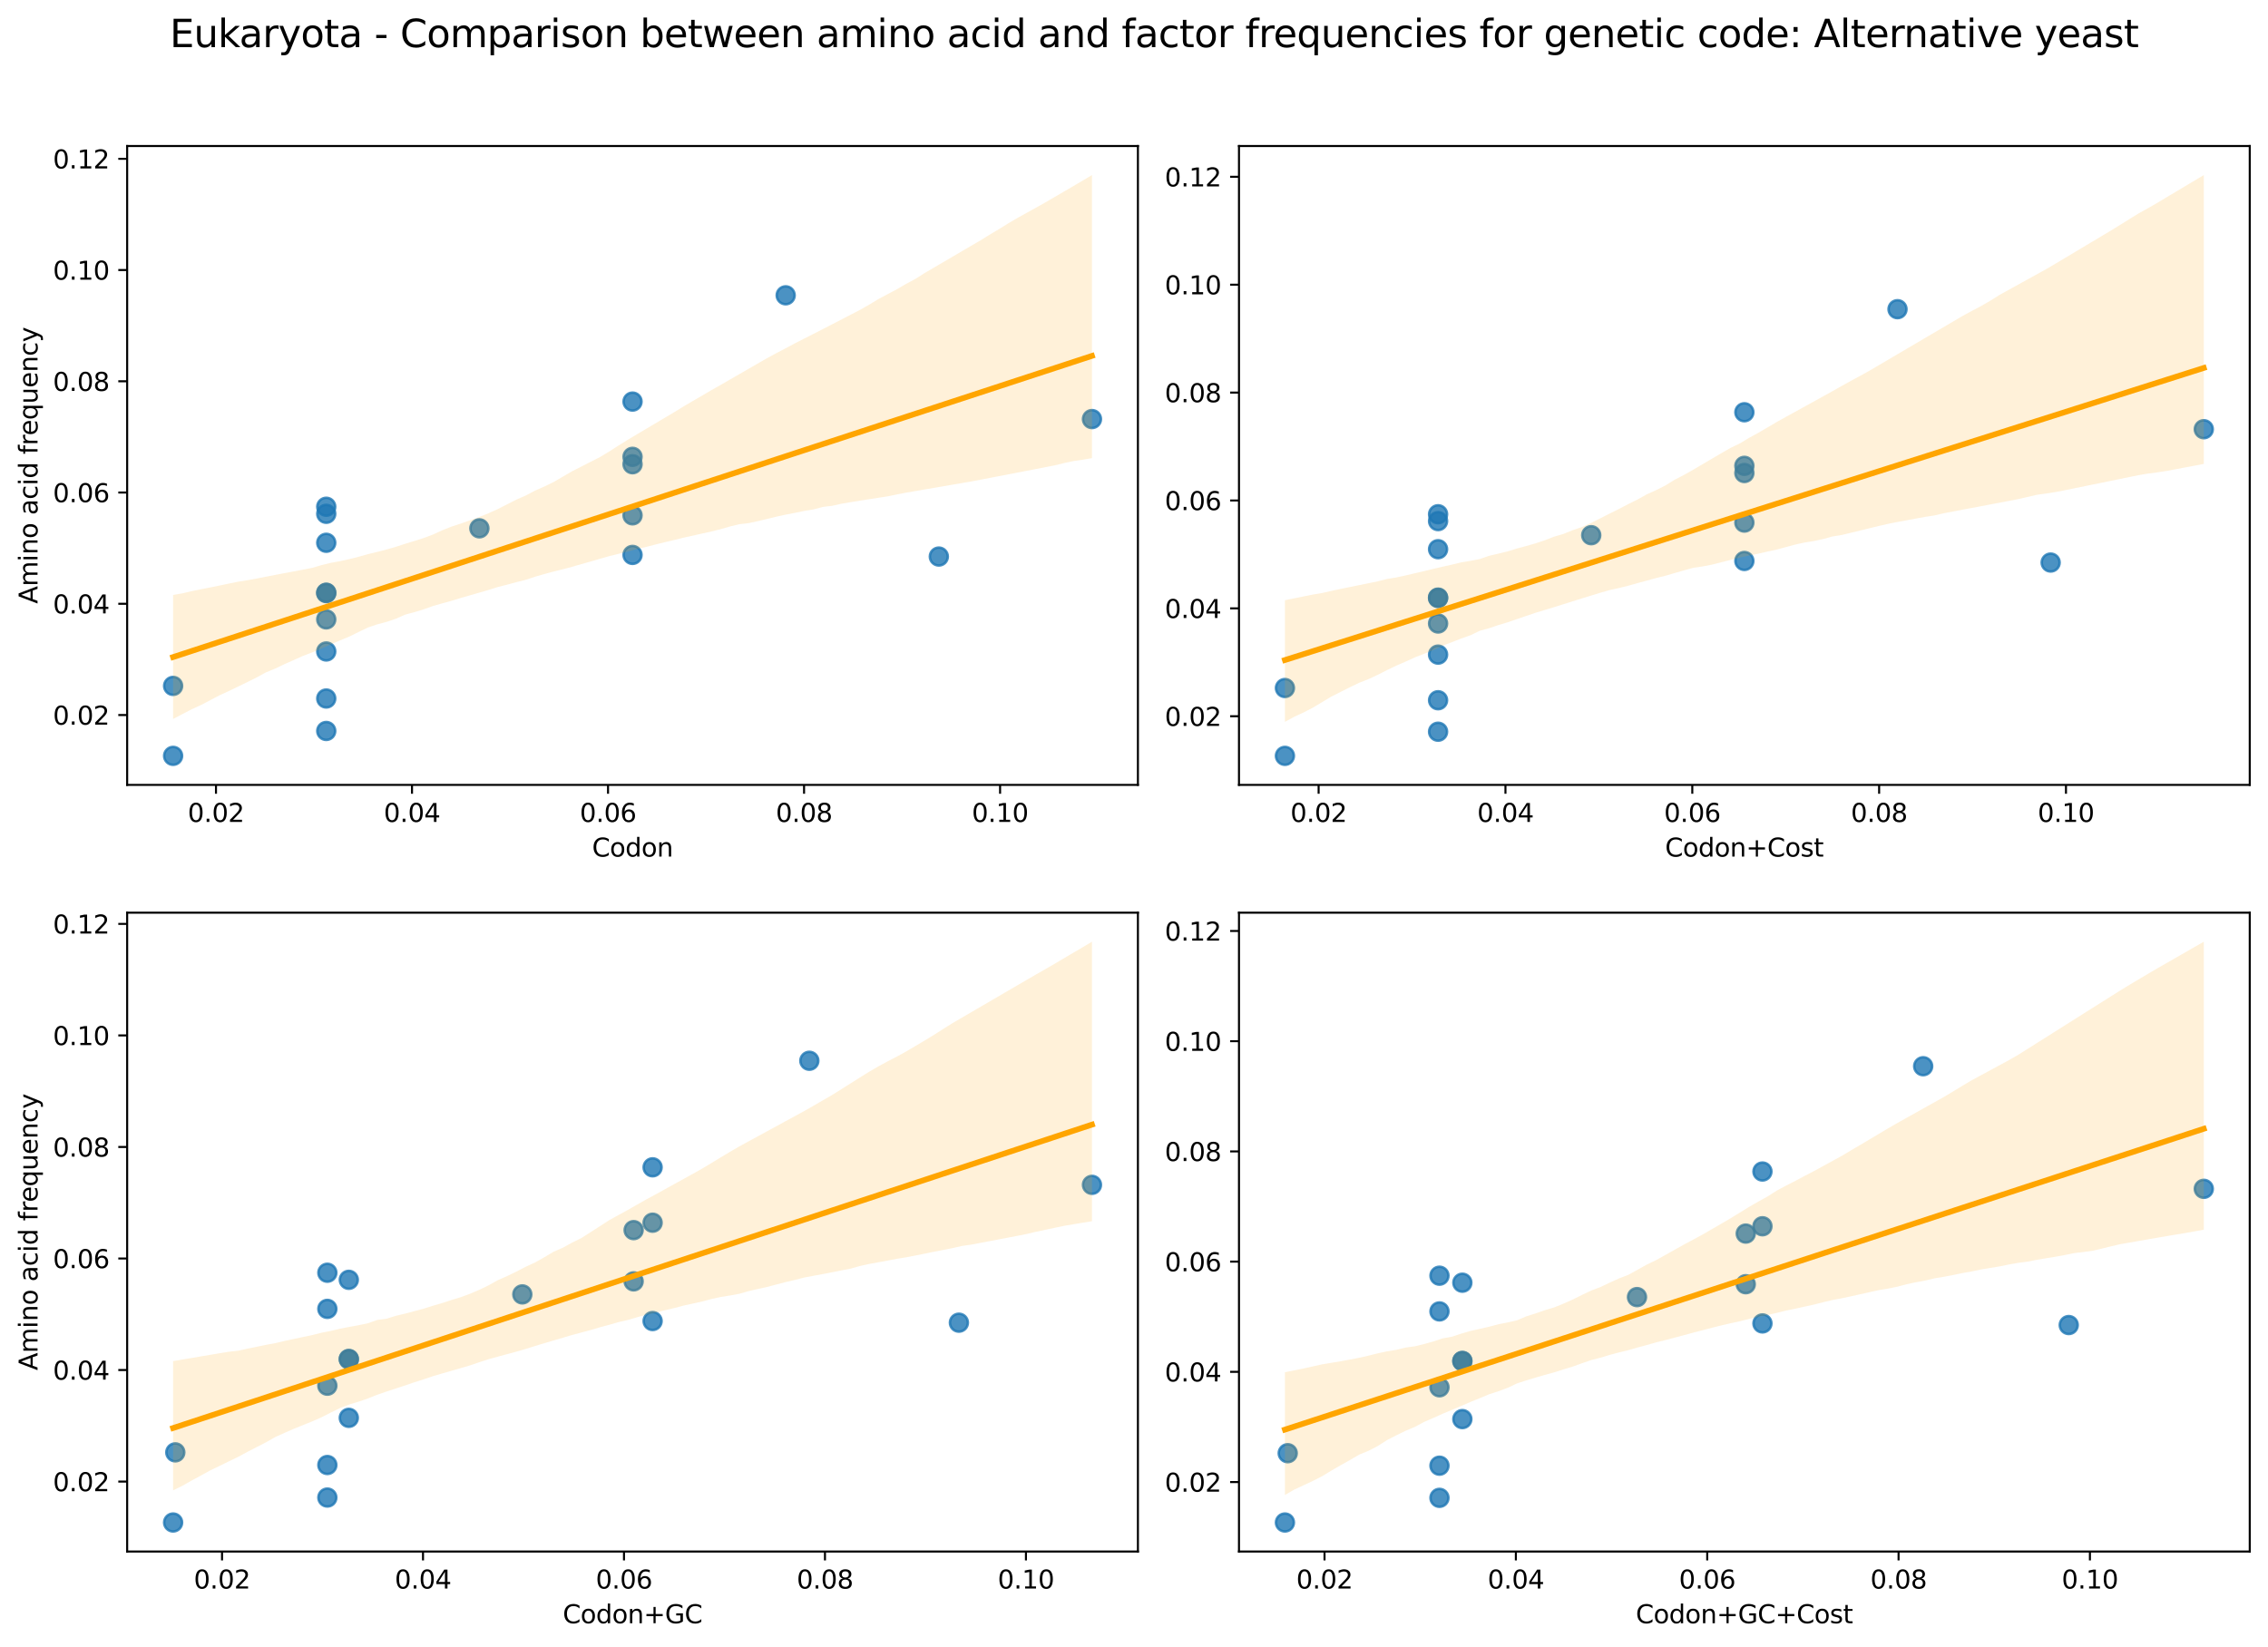 <?xml version="1.0" encoding="utf-8" standalone="no"?>
<!DOCTYPE svg PUBLIC "-//W3C//DTD SVG 1.1//EN"
  "http://www.w3.org/Graphics/SVG/1.1/DTD/svg11.dtd">
<svg xmlns:xlink="http://www.w3.org/1999/xlink" width="894.344pt" height="649.556pt" viewBox="0 0 894.344 649.556" xmlns="http://www.w3.org/2000/svg" version="1.1">
 <defs>
  <style type="text/css">*{stroke-linejoin: round; stroke-linecap: butt}</style>
 </defs>
 <g id="figure_1">
  <g id="patch_1">
   <path d="M 0 649.556 
L 894.344 649.556 
L 894.344 0 
L 0 0 
z
" style="fill: #ffffff"/>
  </g>
  <g id="axes_1">
   <g id="patch_2">
    <path d="M 50.144 309.6 
L 448.715 309.6 
L 448.715 57.6 
L 50.144 57.6 
z
" style="fill: #ffffff"/>
   </g>
   <g id="PathCollection_1">
    <defs>
     <path id="m0f0d02fc1f" d="M 0 3.536 
C 0.938 3.536 1.837 3.163 2.5 2.5 
C 3.163 1.837 3.536 0.938 3.536 0 
C 3.536 -0.938 3.163 -1.837 2.5 -2.5 
C 1.837 -3.163 0.938 -3.536 0 -3.536 
C -0.938 -3.536 -1.837 -3.163 -2.5 -2.5 
C -3.163 -1.837 -3.536 -0.938 -3.536 0 
C -3.536 0.938 -3.163 1.837 -2.5 2.5 
C -1.837 3.163 -0.938 3.536 0 3.536 
z
" style="stroke: #1f77b4; stroke-opacity: 0.8"/>
    </defs>
    <g clip-path="url(#p961b56b87d)">
     <use xlink:href="#m0f0d02fc1f" x="68.261" y="270.551" style="fill: #1f77b4; fill-opacity: 0.8; stroke: #1f77b4; stroke-opacity: 0.8"/>
     <use xlink:href="#m0f0d02fc1f" x="68.261" y="298.145" style="fill: #1f77b4; fill-opacity: 0.8; stroke: #1f77b4; stroke-opacity: 0.8"/>
     <use xlink:href="#m0f0d02fc1f" x="128.65" y="288.327" style="fill: #1f77b4; fill-opacity: 0.8; stroke: #1f77b4; stroke-opacity: 0.8"/>
     <use xlink:href="#m0f0d02fc1f" x="128.65" y="214.099" style="fill: #1f77b4; fill-opacity: 0.8; stroke: #1f77b4; stroke-opacity: 0.8"/>
     <use xlink:href="#m0f0d02fc1f" x="128.65" y="199.881" style="fill: #1f77b4; fill-opacity: 0.8; stroke: #1f77b4; stroke-opacity: 0.8"/>
     <use xlink:href="#m0f0d02fc1f" x="128.65" y="233.93" style="fill: #1f77b4; fill-opacity: 0.8; stroke: #1f77b4; stroke-opacity: 0.8"/>
     <use xlink:href="#m0f0d02fc1f" x="128.65" y="275.525" style="fill: #1f77b4; fill-opacity: 0.8; stroke: #1f77b4; stroke-opacity: 0.8"/>
     <use xlink:href="#m0f0d02fc1f" x="128.65" y="202.669" style="fill: #1f77b4; fill-opacity: 0.8; stroke: #1f77b4; stroke-opacity: 0.8"/>
     <use xlink:href="#m0f0d02fc1f" x="128.65" y="233.797" style="fill: #1f77b4; fill-opacity: 0.8; stroke: #1f77b4; stroke-opacity: 0.8"/>
     <use xlink:href="#m0f0d02fc1f" x="128.65" y="244.317" style="fill: #1f77b4; fill-opacity: 0.8; stroke: #1f77b4; stroke-opacity: 0.8"/>
     <use xlink:href="#m0f0d02fc1f" x="128.65" y="256.973" style="fill: #1f77b4; fill-opacity: 0.8; stroke: #1f77b4; stroke-opacity: 0.8"/>
     <use xlink:href="#m0f0d02fc1f" x="189.04" y="208.402" style="fill: #1f77b4; fill-opacity: 0.8; stroke: #1f77b4; stroke-opacity: 0.8"/>
     <use xlink:href="#m0f0d02fc1f" x="249.429" y="158.402" style="fill: #1f77b4; fill-opacity: 0.8; stroke: #1f77b4; stroke-opacity: 0.8"/>
     <use xlink:href="#m0f0d02fc1f" x="249.429" y="180.197" style="fill: #1f77b4; fill-opacity: 0.8; stroke: #1f77b4; stroke-opacity: 0.8"/>
     <use xlink:href="#m0f0d02fc1f" x="249.429" y="218.885" style="fill: #1f77b4; fill-opacity: 0.8; stroke: #1f77b4; stroke-opacity: 0.8"/>
     <use xlink:href="#m0f0d02fc1f" x="249.429" y="203.272" style="fill: #1f77b4; fill-opacity: 0.8; stroke: #1f77b4; stroke-opacity: 0.8"/>
     <use xlink:href="#m0f0d02fc1f" x="249.429" y="183.116" style="fill: #1f77b4; fill-opacity: 0.8; stroke: #1f77b4; stroke-opacity: 0.8"/>
     <use xlink:href="#m0f0d02fc1f" x="309.819" y="116.482" style="fill: #1f77b4; fill-opacity: 0.8; stroke: #1f77b4; stroke-opacity: 0.8"/>
     <use xlink:href="#m0f0d02fc1f" x="370.209" y="219.53" style="fill: #1f77b4; fill-opacity: 0.8; stroke: #1f77b4; stroke-opacity: 0.8"/>
     <use xlink:href="#m0f0d02fc1f" x="430.598" y="165.299" style="fill: #1f77b4; fill-opacity: 0.8; stroke: #1f77b4; stroke-opacity: 0.8"/>
    </g>
   </g>
   <g id="PolyCollection_1">
    <path d="M 68.261 234.666 
L 68.261 283.59 
L 71.921 281.676 
L 75.581 279.774 
L 79.241 278.101 
L 82.901 276.188 
L 86.561 274.253 
L 90.22 272.586 
L 93.88 270.813 
L 97.54 269.04 
L 101.2 267.223 
L 104.86 265.216 
L 108.52 263.731 
L 112.18 261.965 
L 115.84 260.347 
L 119.5 258.707 
L 123.16 257.317 
L 126.82 255.785 
L 130.48 254.14 
L 134.14 252.584 
L 137.8 251.064 
L 141.46 249.259 
L 145.12 247.501 
L 148.78 246.262 
L 152.44 245.297 
L 156.1 244.057 
L 159.76 242.443 
L 163.42 241.46 
L 167.08 240.346 
L 170.74 239.035 
L 174.4 237.995 
L 178.06 236.978 
L 181.72 235.86 
L 185.38 234.802 
L 189.04 233.753 
L 192.7 232.695 
L 196.36 231.529 
L 200.02 230.611 
L 203.68 229.612 
L 207.34 228.696 
L 211 227.474 
L 214.66 226.427 
L 218.32 225.439 
L 221.98 224.533 
L 225.64 223.566 
L 229.3 222.505 
L 232.96 221.472 
L 236.62 220.4 
L 240.28 219.352 
L 243.94 218.451 
L 247.599 217.532 
L 251.259 216.498 
L 254.919 215.708 
L 258.579 214.751 
L 262.239 213.856 
L 265.899 212.985 
L 269.559 212.091 
L 273.219 211.271 
L 276.879 210.451 
L 280.539 209.638 
L 284.199 208.728 
L 287.859 207.665 
L 291.519 206.78 
L 295.179 206.358 
L 298.839 205.557 
L 302.499 204.692 
L 306.159 203.793 
L 309.819 202.999 
L 313.479 202.295 
L 317.139 201.527 
L 320.799 200.932 
L 324.459 199.957 
L 328.119 199.517 
L 331.779 198.699 
L 335.439 198.076 
L 339.099 197.467 
L 342.759 196.905 
L 346.419 196.34 
L 350.079 195.775 
L 353.739 195.018 
L 357.399 194.308 
L 361.059 193.682 
L 364.719 193.054 
L 368.379 192.425 
L 372.039 191.795 
L 375.699 191.166 
L 379.359 190.536 
L 383.019 189.907 
L 386.679 189.213 
L 390.339 188.507 
L 393.999 187.801 
L 397.659 187.095 
L 401.318 186.388 
L 404.978 185.682 
L 408.638 184.975 
L 412.298 184.261 
L 415.958 183.547 
L 419.618 182.649 
L 423.278 181.869 
L 426.938 181.343 
L 430.598 180.716 
L 430.598 69.055 
L 430.598 69.055 
L 426.938 71.234 
L 423.278 73.388 
L 419.618 75.526 
L 415.958 77.663 
L 412.298 79.801 
L 408.638 81.859 
L 404.978 83.887 
L 401.318 85.916 
L 397.659 88.062 
L 393.999 90.341 
L 390.339 92.512 
L 386.679 94.79 
L 383.019 96.925 
L 379.359 99.066 
L 375.699 101.211 
L 372.039 103.356 
L 368.379 105.501 
L 364.719 107.646 
L 361.059 109.959 
L 357.399 111.927 
L 353.739 114.062 
L 350.079 116 
L 346.419 117.942 
L 342.759 120.17 
L 339.099 122.251 
L 335.439 124.142 
L 331.779 126.034 
L 328.119 127.926 
L 324.459 129.817 
L 320.799 131.69 
L 317.139 133.55 
L 313.479 135.41 
L 309.819 137.384 
L 306.159 139.276 
L 302.499 141.265 
L 298.839 143.373 
L 295.179 145.485 
L 291.519 147.597 
L 287.859 149.708 
L 284.199 151.82 
L 280.539 153.887 
L 276.879 156.041 
L 273.219 158.155 
L 269.559 160.31 
L 265.899 162.563 
L 262.239 164.737 
L 258.579 166.91 
L 254.919 169.084 
L 251.259 171.26 
L 247.599 173.439 
L 243.94 175.713 
L 240.28 178.056 
L 236.62 180.28 
L 232.96 182.135 
L 229.3 184.008 
L 225.64 185.873 
L 221.98 187.996 
L 218.32 190.126 
L 214.66 191.906 
L 211 193.521 
L 207.34 195.448 
L 203.68 197.044 
L 200.02 198.904 
L 196.36 200.767 
L 192.7 202.419 
L 189.04 203.903 
L 185.38 205.213 
L 181.72 206.521 
L 178.06 207.71 
L 174.4 209.172 
L 170.74 210.84 
L 167.08 212.223 
L 163.42 213.382 
L 159.76 214.493 
L 156.1 215.689 
L 152.44 216.739 
L 148.78 217.688 
L 145.12 218.573 
L 141.46 219.608 
L 137.8 220.523 
L 134.14 221.338 
L 130.48 222.011 
L 126.82 222.891 
L 123.16 223.988 
L 119.5 224.693 
L 115.84 225.393 
L 112.18 226.075 
L 108.52 226.773 
L 104.86 227.485 
L 101.2 228.206 
L 97.54 228.873 
L 93.88 229.455 
L 90.22 230.196 
L 86.561 230.964 
L 82.901 231.712 
L 79.241 232.434 
L 75.581 233.177 
L 71.921 234.045 
L 68.261 234.666 
z
" clip-path="url(#p961b56b87d)" style="fill: #ffa500; fill-opacity: 0.15"/>
   </g>
   <g id="matplotlib.axis_1">
    <g id="xtick_1">
     <g id="line2d_1">
      <defs>
       <path id="ma2201b07e5" d="M 0 0 
L 0 3.5 
" style="stroke: #000000; stroke-width: 0.8"/>
      </defs>
      <g>
       <use xlink:href="#ma2201b07e5" x="85.17" y="309.6" style="stroke: #000000; stroke-width: 0.8"/>
      </g>
     </g>
     <g id="text_1">
      <!-- 0.02 -->
      <g transform="translate(74.037 324.198) scale(0.1 -0.1)">
       <defs>
        <path id="DejaVuSans-30" d="M 2034 4250 
Q 1547 4250 1301 3770 
Q 1056 3291 1056 2328 
Q 1056 1369 1301 889 
Q 1547 409 2034 409 
Q 2525 409 2770 889 
Q 3016 1369 3016 2328 
Q 3016 3291 2770 3770 
Q 2525 4250 2034 4250 
z
M 2034 4750 
Q 2819 4750 3233 4129 
Q 3647 3509 3647 2328 
Q 3647 1150 3233 529 
Q 2819 -91 2034 -91 
Q 1250 -91 836 529 
Q 422 1150 422 2328 
Q 422 3509 836 4129 
Q 1250 4750 2034 4750 
z
" transform="scale(0.016)"/>
        <path id="DejaVuSans-2e" d="M 684 794 
L 1344 794 
L 1344 0 
L 684 0 
L 684 794 
z
" transform="scale(0.016)"/>
        <path id="DejaVuSans-32" d="M 1228 531 
L 3431 531 
L 3431 0 
L 469 0 
L 469 531 
Q 828 903 1448 1529 
Q 2069 2156 2228 2338 
Q 2531 2678 2651 2914 
Q 2772 3150 2772 3378 
Q 2772 3750 2511 3984 
Q 2250 4219 1831 4219 
Q 1534 4219 1204 4116 
Q 875 4013 500 3803 
L 500 4441 
Q 881 4594 1212 4672 
Q 1544 4750 1819 4750 
Q 2544 4750 2975 4387 
Q 3406 4025 3406 3419 
Q 3406 3131 3298 2873 
Q 3191 2616 2906 2266 
Q 2828 2175 2409 1742 
Q 1991 1309 1228 531 
z
" transform="scale(0.016)"/>
       </defs>
       <use xlink:href="#DejaVuSans-30"/>
       <use xlink:href="#DejaVuSans-2e" x="63.623"/>
       <use xlink:href="#DejaVuSans-30" x="95.41"/>
       <use xlink:href="#DejaVuSans-32" x="159.033"/>
      </g>
     </g>
    </g>
    <g id="xtick_2">
     <g id="line2d_2">
      <g>
       <use xlink:href="#ma2201b07e5" x="162.468" y="309.6" style="stroke: #000000; stroke-width: 0.8"/>
      </g>
     </g>
     <g id="text_2">
      <!-- 0.04 -->
      <g transform="translate(151.336 324.198) scale(0.1 -0.1)">
       <defs>
        <path id="DejaVuSans-34" d="M 2419 4116 
L 825 1625 
L 2419 1625 
L 2419 4116 
z
M 2253 4666 
L 3047 4666 
L 3047 1625 
L 3713 1625 
L 3713 1100 
L 3047 1100 
L 3047 0 
L 2419 0 
L 2419 1100 
L 313 1100 
L 313 1709 
L 2253 4666 
z
" transform="scale(0.016)"/>
       </defs>
       <use xlink:href="#DejaVuSans-30"/>
       <use xlink:href="#DejaVuSans-2e" x="63.623"/>
       <use xlink:href="#DejaVuSans-30" x="95.41"/>
       <use xlink:href="#DejaVuSans-34" x="159.033"/>
      </g>
     </g>
    </g>
    <g id="xtick_3">
     <g id="line2d_3">
      <g>
       <use xlink:href="#ma2201b07e5" x="239.767" y="309.6" style="stroke: #000000; stroke-width: 0.8"/>
      </g>
     </g>
     <g id="text_3">
      <!-- 0.06 -->
      <g transform="translate(228.634 324.198) scale(0.1 -0.1)">
       <defs>
        <path id="DejaVuSans-36" d="M 2113 2584 
Q 1688 2584 1439 2293 
Q 1191 2003 1191 1497 
Q 1191 994 1439 701 
Q 1688 409 2113 409 
Q 2538 409 2786 701 
Q 3034 994 3034 1497 
Q 3034 2003 2786 2293 
Q 2538 2584 2113 2584 
z
M 3366 4563 
L 3366 3988 
Q 3128 4100 2886 4159 
Q 2644 4219 2406 4219 
Q 1781 4219 1451 3797 
Q 1122 3375 1075 2522 
Q 1259 2794 1537 2939 
Q 1816 3084 2150 3084 
Q 2853 3084 3261 2657 
Q 3669 2231 3669 1497 
Q 3669 778 3244 343 
Q 2819 -91 2113 -91 
Q 1303 -91 875 529 
Q 447 1150 447 2328 
Q 447 3434 972 4092 
Q 1497 4750 2381 4750 
Q 2619 4750 2861 4703 
Q 3103 4656 3366 4563 
z
" transform="scale(0.016)"/>
       </defs>
       <use xlink:href="#DejaVuSans-30"/>
       <use xlink:href="#DejaVuSans-2e" x="63.623"/>
       <use xlink:href="#DejaVuSans-30" x="95.41"/>
       <use xlink:href="#DejaVuSans-36" x="159.033"/>
      </g>
     </g>
    </g>
    <g id="xtick_4">
     <g id="line2d_4">
      <g>
       <use xlink:href="#ma2201b07e5" x="317.066" y="309.6" style="stroke: #000000; stroke-width: 0.8"/>
      </g>
     </g>
     <g id="text_4">
      <!-- 0.08 -->
      <g transform="translate(305.933 324.198) scale(0.1 -0.1)">
       <defs>
        <path id="DejaVuSans-38" d="M 2034 2216 
Q 1584 2216 1326 1975 
Q 1069 1734 1069 1313 
Q 1069 891 1326 650 
Q 1584 409 2034 409 
Q 2484 409 2743 651 
Q 3003 894 3003 1313 
Q 3003 1734 2745 1975 
Q 2488 2216 2034 2216 
z
M 1403 2484 
Q 997 2584 770 2862 
Q 544 3141 544 3541 
Q 544 4100 942 4425 
Q 1341 4750 2034 4750 
Q 2731 4750 3128 4425 
Q 3525 4100 3525 3541 
Q 3525 3141 3298 2862 
Q 3072 2584 2669 2484 
Q 3125 2378 3379 2068 
Q 3634 1759 3634 1313 
Q 3634 634 3220 271 
Q 2806 -91 2034 -91 
Q 1263 -91 848 271 
Q 434 634 434 1313 
Q 434 1759 690 2068 
Q 947 2378 1403 2484 
z
M 1172 3481 
Q 1172 3119 1398 2916 
Q 1625 2713 2034 2713 
Q 2441 2713 2670 2916 
Q 2900 3119 2900 3481 
Q 2900 3844 2670 4047 
Q 2441 4250 2034 4250 
Q 1625 4250 1398 4047 
Q 1172 3844 1172 3481 
z
" transform="scale(0.016)"/>
       </defs>
       <use xlink:href="#DejaVuSans-30"/>
       <use xlink:href="#DejaVuSans-2e" x="63.623"/>
       <use xlink:href="#DejaVuSans-30" x="95.41"/>
       <use xlink:href="#DejaVuSans-38" x="159.033"/>
      </g>
     </g>
    </g>
    <g id="xtick_5">
     <g id="line2d_5">
      <g>
       <use xlink:href="#ma2201b07e5" x="394.365" y="309.6" style="stroke: #000000; stroke-width: 0.8"/>
      </g>
     </g>
     <g id="text_5">
      <!-- 0.10 -->
      <g transform="translate(383.232 324.198) scale(0.1 -0.1)">
       <defs>
        <path id="DejaVuSans-31" d="M 794 531 
L 1825 531 
L 1825 4091 
L 703 3866 
L 703 4441 
L 1819 4666 
L 2450 4666 
L 2450 531 
L 3481 531 
L 3481 0 
L 794 0 
L 794 531 
z
" transform="scale(0.016)"/>
       </defs>
       <use xlink:href="#DejaVuSans-30"/>
       <use xlink:href="#DejaVuSans-2e" x="63.623"/>
       <use xlink:href="#DejaVuSans-31" x="95.41"/>
       <use xlink:href="#DejaVuSans-30" x="159.033"/>
      </g>
     </g>
    </g>
    <g id="text_6">
     <!-- Codon -->
     <g transform="translate(233.476 337.877) scale(0.1 -0.1)">
      <defs>
       <path id="DejaVuSans-43" d="M 4122 4306 
L 4122 3641 
Q 3803 3938 3442 4084 
Q 3081 4231 2675 4231 
Q 1875 4231 1450 3742 
Q 1025 3253 1025 2328 
Q 1025 1406 1450 917 
Q 1875 428 2675 428 
Q 3081 428 3442 575 
Q 3803 722 4122 1019 
L 4122 359 
Q 3791 134 3420 21 
Q 3050 -91 2638 -91 
Q 1578 -91 968 557 
Q 359 1206 359 2328 
Q 359 3453 968 4101 
Q 1578 4750 2638 4750 
Q 3056 4750 3426 4639 
Q 3797 4528 4122 4306 
z
" transform="scale(0.016)"/>
       <path id="DejaVuSans-6f" d="M 1959 3097 
Q 1497 3097 1228 2736 
Q 959 2375 959 1747 
Q 959 1119 1226 758 
Q 1494 397 1959 397 
Q 2419 397 2687 759 
Q 2956 1122 2956 1747 
Q 2956 2369 2687 2733 
Q 2419 3097 1959 3097 
z
M 1959 3584 
Q 2709 3584 3137 3096 
Q 3566 2609 3566 1747 
Q 3566 888 3137 398 
Q 2709 -91 1959 -91 
Q 1206 -91 779 398 
Q 353 888 353 1747 
Q 353 2609 779 3096 
Q 1206 3584 1959 3584 
z
" transform="scale(0.016)"/>
       <path id="DejaVuSans-64" d="M 2906 2969 
L 2906 4863 
L 3481 4863 
L 3481 0 
L 2906 0 
L 2906 525 
Q 2725 213 2448 61 
Q 2172 -91 1784 -91 
Q 1150 -91 751 415 
Q 353 922 353 1747 
Q 353 2572 751 3078 
Q 1150 3584 1784 3584 
Q 2172 3584 2448 3432 
Q 2725 3281 2906 2969 
z
M 947 1747 
Q 947 1113 1208 752 
Q 1469 391 1925 391 
Q 2381 391 2643 752 
Q 2906 1113 2906 1747 
Q 2906 2381 2643 2742 
Q 2381 3103 1925 3103 
Q 1469 3103 1208 2742 
Q 947 2381 947 1747 
z
" transform="scale(0.016)"/>
       <path id="DejaVuSans-6e" d="M 3513 2113 
L 3513 0 
L 2938 0 
L 2938 2094 
Q 2938 2591 2744 2837 
Q 2550 3084 2163 3084 
Q 1697 3084 1428 2787 
Q 1159 2491 1159 1978 
L 1159 0 
L 581 0 
L 581 3500 
L 1159 3500 
L 1159 2956 
Q 1366 3272 1645 3428 
Q 1925 3584 2291 3584 
Q 2894 3584 3203 3211 
Q 3513 2838 3513 2113 
z
" transform="scale(0.016)"/>
      </defs>
      <use xlink:href="#DejaVuSans-43"/>
      <use xlink:href="#DejaVuSans-6f" x="69.824"/>
      <use xlink:href="#DejaVuSans-64" x="131.006"/>
      <use xlink:href="#DejaVuSans-6f" x="194.482"/>
      <use xlink:href="#DejaVuSans-6e" x="255.664"/>
     </g>
    </g>
   </g>
   <g id="matplotlib.axis_2">
    <g id="ytick_1">
     <g id="line2d_6">
      <defs>
       <path id="mf7f70cd616" d="M 0 0 
L -3.5 0 
" style="stroke: #000000; stroke-width: 0.8"/>
      </defs>
      <g>
       <use xlink:href="#mf7f70cd616" x="50.144" y="282.038" style="stroke: #000000; stroke-width: 0.8"/>
      </g>
     </g>
     <g id="text_7">
      <!-- 0.02 -->
      <g transform="translate(20.878 285.837) scale(0.1 -0.1)">
       <use xlink:href="#DejaVuSans-30"/>
       <use xlink:href="#DejaVuSans-2e" x="63.623"/>
       <use xlink:href="#DejaVuSans-30" x="95.41"/>
       <use xlink:href="#DejaVuSans-32" x="159.033"/>
      </g>
     </g>
    </g>
    <g id="ytick_2">
     <g id="line2d_7">
      <g>
       <use xlink:href="#mf7f70cd616" x="50.144" y="238.158" style="stroke: #000000; stroke-width: 0.8"/>
      </g>
     </g>
     <g id="text_8">
      <!-- 0.04 -->
      <g transform="translate(20.878 241.957) scale(0.1 -0.1)">
       <use xlink:href="#DejaVuSans-30"/>
       <use xlink:href="#DejaVuSans-2e" x="63.623"/>
       <use xlink:href="#DejaVuSans-30" x="95.41"/>
       <use xlink:href="#DejaVuSans-34" x="159.033"/>
      </g>
     </g>
    </g>
    <g id="ytick_3">
     <g id="line2d_8">
      <g>
       <use xlink:href="#mf7f70cd616" x="50.144" y="194.277" style="stroke: #000000; stroke-width: 0.8"/>
      </g>
     </g>
     <g id="text_9">
      <!-- 0.06 -->
      <g transform="translate(20.878 198.077) scale(0.1 -0.1)">
       <use xlink:href="#DejaVuSans-30"/>
       <use xlink:href="#DejaVuSans-2e" x="63.623"/>
       <use xlink:href="#DejaVuSans-30" x="95.41"/>
       <use xlink:href="#DejaVuSans-36" x="159.033"/>
      </g>
     </g>
    </g>
    <g id="ytick_4">
     <g id="line2d_9">
      <g>
       <use xlink:href="#mf7f70cd616" x="50.144" y="150.397" style="stroke: #000000; stroke-width: 0.8"/>
      </g>
     </g>
     <g id="text_10">
      <!-- 0.08 -->
      <g transform="translate(20.878 154.197) scale(0.1 -0.1)">
       <use xlink:href="#DejaVuSans-30"/>
       <use xlink:href="#DejaVuSans-2e" x="63.623"/>
       <use xlink:href="#DejaVuSans-30" x="95.41"/>
       <use xlink:href="#DejaVuSans-38" x="159.033"/>
      </g>
     </g>
    </g>
    <g id="ytick_5">
     <g id="line2d_10">
      <g>
       <use xlink:href="#mf7f70cd616" x="50.144" y="106.517" style="stroke: #000000; stroke-width: 0.8"/>
      </g>
     </g>
     <g id="text_11">
      <!-- 0.10 -->
      <g transform="translate(20.878 110.316) scale(0.1 -0.1)">
       <use xlink:href="#DejaVuSans-30"/>
       <use xlink:href="#DejaVuSans-2e" x="63.623"/>
       <use xlink:href="#DejaVuSans-31" x="95.41"/>
       <use xlink:href="#DejaVuSans-30" x="159.033"/>
      </g>
     </g>
    </g>
    <g id="ytick_6">
     <g id="line2d_11">
      <g>
       <use xlink:href="#mf7f70cd616" x="50.144" y="62.637" style="stroke: #000000; stroke-width: 0.8"/>
      </g>
     </g>
     <g id="text_12">
      <!-- 0.12 -->
      <g transform="translate(20.878 66.436) scale(0.1 -0.1)">
       <use xlink:href="#DejaVuSans-30"/>
       <use xlink:href="#DejaVuSans-2e" x="63.623"/>
       <use xlink:href="#DejaVuSans-31" x="95.41"/>
       <use xlink:href="#DejaVuSans-32" x="159.033"/>
      </g>
     </g>
    </g>
    <g id="text_13">
     <!-- Amino acid frequency -->
     <g transform="translate(14.798 238.139) rotate(-90) scale(0.1 -0.1)">
      <defs>
       <path id="DejaVuSans-41" d="M 2188 4044 
L 1331 1722 
L 3047 1722 
L 2188 4044 
z
M 1831 4666 
L 2547 4666 
L 4325 0 
L 3669 0 
L 3244 1197 
L 1141 1197 
L 716 0 
L 50 0 
L 1831 4666 
z
" transform="scale(0.016)"/>
       <path id="DejaVuSans-6d" d="M 3328 2828 
Q 3544 3216 3844 3400 
Q 4144 3584 4550 3584 
Q 5097 3584 5394 3201 
Q 5691 2819 5691 2113 
L 5691 0 
L 5113 0 
L 5113 2094 
Q 5113 2597 4934 2840 
Q 4756 3084 4391 3084 
Q 3944 3084 3684 2787 
Q 3425 2491 3425 1978 
L 3425 0 
L 2847 0 
L 2847 2094 
Q 2847 2600 2669 2842 
Q 2491 3084 2119 3084 
Q 1678 3084 1418 2786 
Q 1159 2488 1159 1978 
L 1159 0 
L 581 0 
L 581 3500 
L 1159 3500 
L 1159 2956 
Q 1356 3278 1631 3431 
Q 1906 3584 2284 3584 
Q 2666 3584 2933 3390 
Q 3200 3197 3328 2828 
z
" transform="scale(0.016)"/>
       <path id="DejaVuSans-69" d="M 603 3500 
L 1178 3500 
L 1178 0 
L 603 0 
L 603 3500 
z
M 603 4863 
L 1178 4863 
L 1178 4134 
L 603 4134 
L 603 4863 
z
" transform="scale(0.016)"/>
       <path id="DejaVuSans-20" transform="scale(0.016)"/>
       <path id="DejaVuSans-61" d="M 2194 1759 
Q 1497 1759 1228 1600 
Q 959 1441 959 1056 
Q 959 750 1161 570 
Q 1363 391 1709 391 
Q 2188 391 2477 730 
Q 2766 1069 2766 1631 
L 2766 1759 
L 2194 1759 
z
M 3341 1997 
L 3341 0 
L 2766 0 
L 2766 531 
Q 2569 213 2275 61 
Q 1981 -91 1556 -91 
Q 1019 -91 701 211 
Q 384 513 384 1019 
Q 384 1609 779 1909 
Q 1175 2209 1959 2209 
L 2766 2209 
L 2766 2266 
Q 2766 2663 2505 2880 
Q 2244 3097 1772 3097 
Q 1472 3097 1187 3025 
Q 903 2953 641 2809 
L 641 3341 
Q 956 3463 1253 3523 
Q 1550 3584 1831 3584 
Q 2591 3584 2966 3190 
Q 3341 2797 3341 1997 
z
" transform="scale(0.016)"/>
       <path id="DejaVuSans-63" d="M 3122 3366 
L 3122 2828 
Q 2878 2963 2633 3030 
Q 2388 3097 2138 3097 
Q 1578 3097 1268 2742 
Q 959 2388 959 1747 
Q 959 1106 1268 751 
Q 1578 397 2138 397 
Q 2388 397 2633 464 
Q 2878 531 3122 666 
L 3122 134 
Q 2881 22 2623 -34 
Q 2366 -91 2075 -91 
Q 1284 -91 818 406 
Q 353 903 353 1747 
Q 353 2603 823 3093 
Q 1294 3584 2113 3584 
Q 2378 3584 2631 3529 
Q 2884 3475 3122 3366 
z
" transform="scale(0.016)"/>
       <path id="DejaVuSans-66" d="M 2375 4863 
L 2375 4384 
L 1825 4384 
Q 1516 4384 1395 4259 
Q 1275 4134 1275 3809 
L 1275 3500 
L 2222 3500 
L 2222 3053 
L 1275 3053 
L 1275 0 
L 697 0 
L 697 3053 
L 147 3053 
L 147 3500 
L 697 3500 
L 697 3744 
Q 697 4328 969 4595 
Q 1241 4863 1831 4863 
L 2375 4863 
z
" transform="scale(0.016)"/>
       <path id="DejaVuSans-72" d="M 2631 2963 
Q 2534 3019 2420 3045 
Q 2306 3072 2169 3072 
Q 1681 3072 1420 2755 
Q 1159 2438 1159 1844 
L 1159 0 
L 581 0 
L 581 3500 
L 1159 3500 
L 1159 2956 
Q 1341 3275 1631 3429 
Q 1922 3584 2338 3584 
Q 2397 3584 2469 3576 
Q 2541 3569 2628 3553 
L 2631 2963 
z
" transform="scale(0.016)"/>
       <path id="DejaVuSans-65" d="M 3597 1894 
L 3597 1613 
L 953 1613 
Q 991 1019 1311 708 
Q 1631 397 2203 397 
Q 2534 397 2845 478 
Q 3156 559 3463 722 
L 3463 178 
Q 3153 47 2828 -22 
Q 2503 -91 2169 -91 
Q 1331 -91 842 396 
Q 353 884 353 1716 
Q 353 2575 817 3079 
Q 1281 3584 2069 3584 
Q 2775 3584 3186 3129 
Q 3597 2675 3597 1894 
z
M 3022 2063 
Q 3016 2534 2758 2815 
Q 2500 3097 2075 3097 
Q 1594 3097 1305 2825 
Q 1016 2553 972 2059 
L 3022 2063 
z
" transform="scale(0.016)"/>
       <path id="DejaVuSans-71" d="M 947 1747 
Q 947 1113 1208 752 
Q 1469 391 1925 391 
Q 2381 391 2643 752 
Q 2906 1113 2906 1747 
Q 2906 2381 2643 2742 
Q 2381 3103 1925 3103 
Q 1469 3103 1208 2742 
Q 947 2381 947 1747 
z
M 2906 525 
Q 2725 213 2448 61 
Q 2172 -91 1784 -91 
Q 1150 -91 751 415 
Q 353 922 353 1747 
Q 353 2572 751 3078 
Q 1150 3584 1784 3584 
Q 2172 3584 2448 3432 
Q 2725 3281 2906 2969 
L 2906 3500 
L 3481 3500 
L 3481 -1331 
L 2906 -1331 
L 2906 525 
z
" transform="scale(0.016)"/>
       <path id="DejaVuSans-75" d="M 544 1381 
L 544 3500 
L 1119 3500 
L 1119 1403 
Q 1119 906 1312 657 
Q 1506 409 1894 409 
Q 2359 409 2629 706 
Q 2900 1003 2900 1516 
L 2900 3500 
L 3475 3500 
L 3475 0 
L 2900 0 
L 2900 538 
Q 2691 219 2414 64 
Q 2138 -91 1772 -91 
Q 1169 -91 856 284 
Q 544 659 544 1381 
z
M 1991 3584 
L 1991 3584 
z
" transform="scale(0.016)"/>
       <path id="DejaVuSans-79" d="M 2059 -325 
Q 1816 -950 1584 -1140 
Q 1353 -1331 966 -1331 
L 506 -1331 
L 506 -850 
L 844 -850 
Q 1081 -850 1212 -737 
Q 1344 -625 1503 -206 
L 1606 56 
L 191 3500 
L 800 3500 
L 1894 763 
L 2988 3500 
L 3597 3500 
L 2059 -325 
z
" transform="scale(0.016)"/>
      </defs>
      <use xlink:href="#DejaVuSans-41"/>
      <use xlink:href="#DejaVuSans-6d" x="68.408"/>
      <use xlink:href="#DejaVuSans-69" x="165.82"/>
      <use xlink:href="#DejaVuSans-6e" x="193.604"/>
      <use xlink:href="#DejaVuSans-6f" x="256.982"/>
      <use xlink:href="#DejaVuSans-20" x="318.164"/>
      <use xlink:href="#DejaVuSans-61" x="349.951"/>
      <use xlink:href="#DejaVuSans-63" x="411.23"/>
      <use xlink:href="#DejaVuSans-69" x="466.211"/>
      <use xlink:href="#DejaVuSans-64" x="493.994"/>
      <use xlink:href="#DejaVuSans-20" x="557.471"/>
      <use xlink:href="#DejaVuSans-66" x="589.258"/>
      <use xlink:href="#DejaVuSans-72" x="624.463"/>
      <use xlink:href="#DejaVuSans-65" x="663.326"/>
      <use xlink:href="#DejaVuSans-71" x="724.85"/>
      <use xlink:href="#DejaVuSans-75" x="788.326"/>
      <use xlink:href="#DejaVuSans-65" x="851.705"/>
      <use xlink:href="#DejaVuSans-6e" x="913.229"/>
      <use xlink:href="#DejaVuSans-63" x="976.607"/>
      <use xlink:href="#DejaVuSans-79" x="1031.588"/>
     </g>
    </g>
   </g>
   <g id="line2d_12">
    <path d="M 68.261 259.183 
L 71.921 257.983 
L 75.581 256.782 
L 79.241 255.582 
L 82.901 254.382 
L 86.561 253.182 
L 90.22 251.982 
L 93.88 250.782 
L 97.54 249.582 
L 101.2 248.382 
L 104.86 247.182 
L 108.52 245.982 
L 112.18 244.782 
L 115.84 243.582 
L 119.5 242.382 
L 123.16 241.181 
L 126.82 239.981 
L 130.48 238.781 
L 134.14 237.581 
L 137.8 236.381 
L 141.46 235.181 
L 145.12 233.981 
L 148.78 232.781 
L 152.44 231.581 
L 156.1 230.381 
L 159.76 229.181 
L 163.42 227.981 
L 167.08 226.78 
L 170.74 225.58 
L 174.4 224.38 
L 178.06 223.18 
L 181.72 221.98 
L 185.38 220.78 
L 189.04 219.58 
L 192.7 218.38 
L 196.36 217.18 
L 200.02 215.98 
L 203.68 214.78 
L 207.34 213.58 
L 211 212.38 
L 214.66 211.179 
L 218.32 209.979 
L 221.98 208.779 
L 225.64 207.579 
L 229.3 206.379 
L 232.96 205.179 
L 236.62 203.979 
L 240.28 202.779 
L 243.94 201.579 
L 247.599 200.379 
L 251.259 199.179 
L 254.919 197.979 
L 258.579 196.778 
L 262.239 195.578 
L 265.899 194.378 
L 269.559 193.178 
L 273.219 191.978 
L 276.879 190.778 
L 280.539 189.578 
L 284.199 188.378 
L 287.859 187.178 
L 291.519 185.978 
L 295.179 184.778 
L 298.839 183.578 
L 302.499 182.377 
L 306.159 181.177 
L 309.819 179.977 
L 313.479 178.777 
L 317.139 177.577 
L 320.799 176.377 
L 324.459 175.177 
L 328.119 173.977 
L 331.779 172.777 
L 335.439 171.577 
L 339.099 170.377 
L 342.759 169.177 
L 346.419 167.977 
L 350.079 166.776 
L 353.739 165.576 
L 357.399 164.376 
L 361.059 163.176 
L 364.719 161.976 
L 368.379 160.776 
L 372.039 159.576 
L 375.699 158.376 
L 379.359 157.176 
L 383.019 155.976 
L 386.679 154.776 
L 390.339 153.576 
L 393.999 152.375 
L 397.659 151.175 
L 401.318 149.975 
L 404.978 148.775 
L 408.638 147.575 
L 412.298 146.375 
L 415.958 145.175 
L 419.618 143.975 
L 423.278 142.775 
L 426.938 141.575 
L 430.598 140.375 
" clip-path="url(#p961b56b87d)" style="fill: none; stroke: #ffa500; stroke-width: 2.25; stroke-linecap: square"/>
   </g>
   <g id="patch_3">
    <path d="M 50.144 309.6 
L 50.144 57.6 
" style="fill: none; stroke: #000000; stroke-width: 0.8; stroke-linejoin: miter; stroke-linecap: square"/>
   </g>
   <g id="patch_4">
    <path d="M 448.715 309.6 
L 448.715 57.6 
" style="fill: none; stroke: #000000; stroke-width: 0.8; stroke-linejoin: miter; stroke-linecap: square"/>
   </g>
   <g id="patch_5">
    <path d="M 50.144 309.6 
L 448.715 309.6 
" style="fill: none; stroke: #000000; stroke-width: 0.8; stroke-linejoin: miter; stroke-linecap: square"/>
   </g>
   <g id="patch_6">
    <path d="M 50.144 57.6 
L 448.715 57.6 
" style="fill: none; stroke: #000000; stroke-width: 0.8; stroke-linejoin: miter; stroke-linecap: square"/>
   </g>
  </g>
  <g id="axes_2">
   <g id="patch_7">
    <path d="M 488.572 309.6 
L 887.144 309.6 
L 887.144 57.6 
L 488.572 57.6 
z
" style="fill: #ffffff"/>
   </g>
   <g id="PathCollection_2">
    <g clip-path="url(#pdc32cc8613)">
     <use xlink:href="#m0f0d02fc1f" x="506.689" y="271.382" style="fill: #1f77b4; fill-opacity: 0.8; stroke: #1f77b4; stroke-opacity: 0.8"/>
     <use xlink:href="#m0f0d02fc1f" x="506.689" y="298.145" style="fill: #1f77b4; fill-opacity: 0.8; stroke: #1f77b4; stroke-opacity: 0.8"/>
     <use xlink:href="#m0f0d02fc1f" x="567.079" y="288.623" style="fill: #1f77b4; fill-opacity: 0.8; stroke: #1f77b4; stroke-opacity: 0.8"/>
     <use xlink:href="#m0f0d02fc1f" x="567.079" y="216.631" style="fill: #1f77b4; fill-opacity: 0.8; stroke: #1f77b4; stroke-opacity: 0.8"/>
     <use xlink:href="#m0f0d02fc1f" x="567.079" y="202.841" style="fill: #1f77b4; fill-opacity: 0.8; stroke: #1f77b4; stroke-opacity: 0.8"/>
     <use xlink:href="#m0f0d02fc1f" x="567.079" y="235.865" style="fill: #1f77b4; fill-opacity: 0.8; stroke: #1f77b4; stroke-opacity: 0.8"/>
     <use xlink:href="#m0f0d02fc1f" x="567.079" y="276.207" style="fill: #1f77b4; fill-opacity: 0.8; stroke: #1f77b4; stroke-opacity: 0.8"/>
     <use xlink:href="#m0f0d02fc1f" x="567.079" y="205.546" style="fill: #1f77b4; fill-opacity: 0.8; stroke: #1f77b4; stroke-opacity: 0.8"/>
     <use xlink:href="#m0f0d02fc1f" x="567.079" y="235.735" style="fill: #1f77b4; fill-opacity: 0.8; stroke: #1f77b4; stroke-opacity: 0.8"/>
     <use xlink:href="#m0f0d02fc1f" x="567.079" y="245.939" style="fill: #1f77b4; fill-opacity: 0.8; stroke: #1f77b4; stroke-opacity: 0.8"/>
     <use xlink:href="#m0f0d02fc1f" x="567.079" y="258.213" style="fill: #1f77b4; fill-opacity: 0.8; stroke: #1f77b4; stroke-opacity: 0.8"/>
     <use xlink:href="#m0f0d02fc1f" x="627.468" y="211.105" style="fill: #1f77b4; fill-opacity: 0.8; stroke: #1f77b4; stroke-opacity: 0.8"/>
     <use xlink:href="#m0f0d02fc1f" x="687.858" y="162.612" style="fill: #1f77b4; fill-opacity: 0.8; stroke: #1f77b4; stroke-opacity: 0.8"/>
     <use xlink:href="#m0f0d02fc1f" x="687.858" y="183.751" style="fill: #1f77b4; fill-opacity: 0.8; stroke: #1f77b4; stroke-opacity: 0.8"/>
     <use xlink:href="#m0f0d02fc1f" x="687.858" y="221.273" style="fill: #1f77b4; fill-opacity: 0.8; stroke: #1f77b4; stroke-opacity: 0.8"/>
     <use xlink:href="#m0f0d02fc1f" x="687.858" y="206.13" style="fill: #1f77b4; fill-opacity: 0.8; stroke: #1f77b4; stroke-opacity: 0.8"/>
     <use xlink:href="#m0f0d02fc1f" x="687.858" y="186.582" style="fill: #1f77b4; fill-opacity: 0.8; stroke: #1f77b4; stroke-opacity: 0.8"/>
     <use xlink:href="#m0f0d02fc1f" x="748.248" y="121.955" style="fill: #1f77b4; fill-opacity: 0.8; stroke: #1f77b4; stroke-opacity: 0.8"/>
     <use xlink:href="#m0f0d02fc1f" x="808.637" y="221.898" style="fill: #1f77b4; fill-opacity: 0.8; stroke: #1f77b4; stroke-opacity: 0.8"/>
     <use xlink:href="#m0f0d02fc1f" x="869.027" y="169.302" style="fill: #1f77b4; fill-opacity: 0.8; stroke: #1f77b4; stroke-opacity: 0.8"/>
    </g>
   </g>
   <g id="PolyCollection_2">
    <path d="M 506.689 236.751 
L 506.689 284.726 
L 510.349 282.744 
L 514.009 281.041 
L 517.669 279.158 
L 521.329 276.97 
L 524.989 274.759 
L 528.649 272.922 
L 532.309 271.08 
L 535.969 269.319 
L 539.629 267.873 
L 543.289 266.181 
L 546.949 264.309 
L 550.609 262.553 
L 554.269 260.972 
L 557.929 259.3 
L 561.589 257.875 
L 565.249 256.395 
L 568.909 254.67 
L 572.569 253.28 
L 576.229 251.85 
L 579.889 250.552 
L 583.549 248.791 
L 587.209 247.793 
L 590.869 246.554 
L 594.529 245.455 
L 598.189 244.193 
L 601.849 242.945 
L 605.509 241.708 
L 609.169 240.599 
L 612.829 239.487 
L 616.488 238.337 
L 620.148 237.186 
L 623.808 236.034 
L 627.468 234.91 
L 631.128 233.788 
L 634.788 232.738 
L 638.448 231.94 
L 642.108 231.025 
L 645.768 229.998 
L 649.428 229.005 
L 653.088 227.998 
L 656.748 227.098 
L 660.408 226.031 
L 664.068 224.976 
L 667.728 223.969 
L 671.388 223.433 
L 675.048 222.732 
L 678.708 221.788 
L 682.368 220.866 
L 686.028 219.926 
L 689.688 219.124 
L 693.348 218.401 
L 697.008 217.553 
L 700.668 216.762 
L 704.328 215.775 
L 707.988 214.787 
L 711.648 213.981 
L 715.308 213.399 
L 718.968 212.609 
L 722.628 211.599 
L 726.288 211.019 
L 729.948 210.129 
L 733.608 209.238 
L 737.268 208.348 
L 740.928 207.457 
L 744.588 206.616 
L 748.248 205.889 
L 751.908 205.223 
L 755.568 204.53 
L 759.228 203.868 
L 762.888 203.299 
L 766.548 202.446 
L 770.208 201.748 
L 773.867 201.042 
L 777.527 200.362 
L 781.187 199.673 
L 784.847 198.976 
L 788.507 198.278 
L 792.167 197.579 
L 795.827 196.879 
L 799.487 196.031 
L 803.147 195.182 
L 806.807 194.673 
L 810.467 194.1 
L 814.127 193.397 
L 817.787 192.649 
L 821.447 191.9 
L 825.107 191.15 
L 828.767 190.419 
L 832.427 189.652 
L 836.087 188.903 
L 839.747 188.153 
L 843.407 187.408 
L 847.067 186.795 
L 850.727 186.319 
L 854.387 185.759 
L 858.047 185.069 
L 861.707 184.377 
L 865.367 183.683 
L 869.027 182.99 
L 869.027 69.055 
L 869.027 69.055 
L 865.367 71.24 
L 861.707 73.425 
L 858.047 75.61 
L 854.387 77.798 
L 850.727 79.987 
L 847.067 82.102 
L 843.407 84.129 
L 839.747 86.383 
L 836.087 88.678 
L 832.427 90.924 
L 828.767 93.111 
L 825.107 95.299 
L 821.447 97.487 
L 817.787 99.674 
L 814.127 101.862 
L 810.467 104.047 
L 806.807 106.196 
L 803.147 108.217 
L 799.487 110.238 
L 795.827 112.26 
L 792.167 114.281 
L 788.507 116.308 
L 784.847 118.614 
L 781.187 120.728 
L 777.527 122.656 
L 773.867 124.652 
L 770.208 126.805 
L 766.548 128.961 
L 762.888 131.108 
L 759.228 133.255 
L 755.568 135.408 
L 751.908 137.562 
L 748.248 139.716 
L 744.588 141.87 
L 740.928 144.024 
L 737.268 146.178 
L 733.608 148.214 
L 729.948 150.183 
L 726.288 152.2 
L 722.628 154.289 
L 718.968 156.31 
L 715.308 158.332 
L 711.648 160.354 
L 707.988 162.376 
L 704.328 164.398 
L 700.668 166.429 
L 697.008 168.588 
L 693.348 170.729 
L 689.688 172.723 
L 686.028 174.933 
L 682.368 176.7 
L 678.708 178.794 
L 675.048 180.946 
L 671.388 183.099 
L 667.728 185.255 
L 664.068 187.328 
L 660.408 189.214 
L 656.748 191.469 
L 653.088 193.322 
L 649.428 194.969 
L 645.768 196.997 
L 642.108 198.823 
L 638.448 200.735 
L 634.788 202.555 
L 631.128 204.409 
L 627.468 206.249 
L 623.808 207.891 
L 620.148 209.129 
L 616.488 210.61 
L 612.829 211.681 
L 609.169 213.105 
L 605.509 214.326 
L 601.849 215.371 
L 598.189 216.351 
L 594.529 217.487 
L 590.869 218.373 
L 587.209 219.231 
L 583.549 220.504 
L 579.889 221.213 
L 576.229 221.807 
L 572.569 222.713 
L 568.909 223.523 
L 565.249 224.378 
L 561.589 225.269 
L 557.929 226.123 
L 554.269 226.979 
L 550.609 227.775 
L 546.949 228.37 
L 543.289 229.309 
L 539.629 230.054 
L 535.969 230.801 
L 532.309 231.549 
L 528.649 232.297 
L 524.989 233.081 
L 521.329 233.919 
L 517.669 234.531 
L 514.009 235.269 
L 510.349 236.008 
L 506.689 236.751 
z
" clip-path="url(#pdc32cc8613)" style="fill: #ffa500; fill-opacity: 0.15"/>
   </g>
   <g id="matplotlib.axis_3">
    <g id="xtick_6">
     <g id="line2d_13">
      <g>
       <use xlink:href="#ma2201b07e5" x="519.975" y="309.6" style="stroke: #000000; stroke-width: 0.8"/>
      </g>
     </g>
     <g id="text_14">
      <!-- 0.02 -->
      <g transform="translate(508.842 324.198) scale(0.1 -0.1)">
       <use xlink:href="#DejaVuSans-30"/>
       <use xlink:href="#DejaVuSans-2e" x="63.623"/>
       <use xlink:href="#DejaVuSans-30" x="95.41"/>
       <use xlink:href="#DejaVuSans-32" x="159.033"/>
      </g>
     </g>
    </g>
    <g id="xtick_7">
     <g id="line2d_14">
      <g>
       <use xlink:href="#ma2201b07e5" x="593.65" y="309.6" style="stroke: #000000; stroke-width: 0.8"/>
      </g>
     </g>
     <g id="text_15">
      <!-- 0.04 -->
      <g transform="translate(582.517 324.198) scale(0.1 -0.1)">
       <use xlink:href="#DejaVuSans-30"/>
       <use xlink:href="#DejaVuSans-2e" x="63.623"/>
       <use xlink:href="#DejaVuSans-30" x="95.41"/>
       <use xlink:href="#DejaVuSans-34" x="159.033"/>
      </g>
     </g>
    </g>
    <g id="xtick_8">
     <g id="line2d_15">
      <g>
       <use xlink:href="#ma2201b07e5" x="667.326" y="309.6" style="stroke: #000000; stroke-width: 0.8"/>
      </g>
     </g>
     <g id="text_16">
      <!-- 0.06 -->
      <g transform="translate(656.193 324.198) scale(0.1 -0.1)">
       <use xlink:href="#DejaVuSans-30"/>
       <use xlink:href="#DejaVuSans-2e" x="63.623"/>
       <use xlink:href="#DejaVuSans-30" x="95.41"/>
       <use xlink:href="#DejaVuSans-36" x="159.033"/>
      </g>
     </g>
    </g>
    <g id="xtick_9">
     <g id="line2d_16">
      <g>
       <use xlink:href="#ma2201b07e5" x="741.001" y="309.6" style="stroke: #000000; stroke-width: 0.8"/>
      </g>
     </g>
     <g id="text_17">
      <!-- 0.08 -->
      <g transform="translate(729.868 324.198) scale(0.1 -0.1)">
       <use xlink:href="#DejaVuSans-30"/>
       <use xlink:href="#DejaVuSans-2e" x="63.623"/>
       <use xlink:href="#DejaVuSans-30" x="95.41"/>
       <use xlink:href="#DejaVuSans-38" x="159.033"/>
      </g>
     </g>
    </g>
    <g id="xtick_10">
     <g id="line2d_17">
      <g>
       <use xlink:href="#ma2201b07e5" x="814.676" y="309.6" style="stroke: #000000; stroke-width: 0.8"/>
      </g>
     </g>
     <g id="text_18">
      <!-- 0.10 -->
      <g transform="translate(803.543 324.198) scale(0.1 -0.1)">
       <use xlink:href="#DejaVuSans-30"/>
       <use xlink:href="#DejaVuSans-2e" x="63.623"/>
       <use xlink:href="#DejaVuSans-31" x="95.41"/>
       <use xlink:href="#DejaVuSans-30" x="159.033"/>
      </g>
     </g>
    </g>
    <g id="text_19">
     <!-- Codon+Cost -->
     <g transform="translate(656.599 337.877) scale(0.1 -0.1)">
      <defs>
       <path id="DejaVuSans-2b" d="M 2944 4013 
L 2944 2272 
L 4684 2272 
L 4684 1741 
L 2944 1741 
L 2944 0 
L 2419 0 
L 2419 1741 
L 678 1741 
L 678 2272 
L 2419 2272 
L 2419 4013 
L 2944 4013 
z
" transform="scale(0.016)"/>
       <path id="DejaVuSans-73" d="M 2834 3397 
L 2834 2853 
Q 2591 2978 2328 3040 
Q 2066 3103 1784 3103 
Q 1356 3103 1142 2972 
Q 928 2841 928 2578 
Q 928 2378 1081 2264 
Q 1234 2150 1697 2047 
L 1894 2003 
Q 2506 1872 2764 1633 
Q 3022 1394 3022 966 
Q 3022 478 2636 193 
Q 2250 -91 1575 -91 
Q 1294 -91 989 -36 
Q 684 19 347 128 
L 347 722 
Q 666 556 975 473 
Q 1284 391 1588 391 
Q 1994 391 2212 530 
Q 2431 669 2431 922 
Q 2431 1156 2273 1281 
Q 2116 1406 1581 1522 
L 1381 1569 
Q 847 1681 609 1914 
Q 372 2147 372 2553 
Q 372 3047 722 3315 
Q 1072 3584 1716 3584 
Q 2034 3584 2315 3537 
Q 2597 3491 2834 3397 
z
" transform="scale(0.016)"/>
       <path id="DejaVuSans-74" d="M 1172 4494 
L 1172 3500 
L 2356 3500 
L 2356 3053 
L 1172 3053 
L 1172 1153 
Q 1172 725 1289 603 
Q 1406 481 1766 481 
L 2356 481 
L 2356 0 
L 1766 0 
Q 1100 0 847 248 
Q 594 497 594 1153 
L 594 3053 
L 172 3053 
L 172 3500 
L 594 3500 
L 594 4494 
L 1172 4494 
z
" transform="scale(0.016)"/>
      </defs>
      <use xlink:href="#DejaVuSans-43"/>
      <use xlink:href="#DejaVuSans-6f" x="69.824"/>
      <use xlink:href="#DejaVuSans-64" x="131.006"/>
      <use xlink:href="#DejaVuSans-6f" x="194.482"/>
      <use xlink:href="#DejaVuSans-6e" x="255.664"/>
      <use xlink:href="#DejaVuSans-2b" x="319.043"/>
      <use xlink:href="#DejaVuSans-43" x="402.832"/>
      <use xlink:href="#DejaVuSans-6f" x="472.656"/>
      <use xlink:href="#DejaVuSans-73" x="533.838"/>
      <use xlink:href="#DejaVuSans-74" x="585.938"/>
     </g>
    </g>
   </g>
   <g id="matplotlib.axis_4">
    <g id="ytick_7">
     <g id="line2d_18">
      <g>
       <use xlink:href="#mf7f70cd616" x="488.572" y="282.523" style="stroke: #000000; stroke-width: 0.8"/>
      </g>
     </g>
     <g id="text_20">
      <!-- 0.02 -->
      <g transform="translate(459.307 286.322) scale(0.1 -0.1)">
       <use xlink:href="#DejaVuSans-30"/>
       <use xlink:href="#DejaVuSans-2e" x="63.623"/>
       <use xlink:href="#DejaVuSans-30" x="95.41"/>
       <use xlink:href="#DejaVuSans-32" x="159.033"/>
      </g>
     </g>
    </g>
    <g id="ytick_8">
     <g id="line2d_19">
      <g>
       <use xlink:href="#mf7f70cd616" x="488.572" y="239.965" style="stroke: #000000; stroke-width: 0.8"/>
      </g>
     </g>
     <g id="text_21">
      <!-- 0.04 -->
      <g transform="translate(459.307 243.764) scale(0.1 -0.1)">
       <use xlink:href="#DejaVuSans-30"/>
       <use xlink:href="#DejaVuSans-2e" x="63.623"/>
       <use xlink:href="#DejaVuSans-30" x="95.41"/>
       <use xlink:href="#DejaVuSans-34" x="159.033"/>
      </g>
     </g>
    </g>
    <g id="ytick_9">
     <g id="line2d_20">
      <g>
       <use xlink:href="#mf7f70cd616" x="488.572" y="197.407" style="stroke: #000000; stroke-width: 0.8"/>
      </g>
     </g>
     <g id="text_22">
      <!-- 0.06 -->
      <g transform="translate(459.307 201.206) scale(0.1 -0.1)">
       <use xlink:href="#DejaVuSans-30"/>
       <use xlink:href="#DejaVuSans-2e" x="63.623"/>
       <use xlink:href="#DejaVuSans-30" x="95.41"/>
       <use xlink:href="#DejaVuSans-36" x="159.033"/>
      </g>
     </g>
    </g>
    <g id="ytick_10">
     <g id="line2d_21">
      <g>
       <use xlink:href="#mf7f70cd616" x="488.572" y="154.848" style="stroke: #000000; stroke-width: 0.8"/>
      </g>
     </g>
     <g id="text_23">
      <!-- 0.08 -->
      <g transform="translate(459.307 158.648) scale(0.1 -0.1)">
       <use xlink:href="#DejaVuSans-30"/>
       <use xlink:href="#DejaVuSans-2e" x="63.623"/>
       <use xlink:href="#DejaVuSans-30" x="95.41"/>
       <use xlink:href="#DejaVuSans-38" x="159.033"/>
      </g>
     </g>
    </g>
    <g id="ytick_11">
     <g id="line2d_22">
      <g>
       <use xlink:href="#mf7f70cd616" x="488.572" y="112.29" style="stroke: #000000; stroke-width: 0.8"/>
      </g>
     </g>
     <g id="text_24">
      <!-- 0.10 -->
      <g transform="translate(459.307 116.09) scale(0.1 -0.1)">
       <use xlink:href="#DejaVuSans-30"/>
       <use xlink:href="#DejaVuSans-2e" x="63.623"/>
       <use xlink:href="#DejaVuSans-31" x="95.41"/>
       <use xlink:href="#DejaVuSans-30" x="159.033"/>
      </g>
     </g>
    </g>
    <g id="ytick_12">
     <g id="line2d_23">
      <g>
       <use xlink:href="#mf7f70cd616" x="488.572" y="69.732" style="stroke: #000000; stroke-width: 0.8"/>
      </g>
     </g>
     <g id="text_25">
      <!-- 0.12 -->
      <g transform="translate(459.307 73.531) scale(0.1 -0.1)">
       <use xlink:href="#DejaVuSans-30"/>
       <use xlink:href="#DejaVuSans-2e" x="63.623"/>
       <use xlink:href="#DejaVuSans-31" x="95.41"/>
       <use xlink:href="#DejaVuSans-32" x="159.033"/>
      </g>
     </g>
    </g>
   </g>
   <g id="line2d_24">
    <path d="M 506.689 260.356 
L 510.349 259.193 
L 514.009 258.029 
L 517.669 256.865 
L 521.329 255.701 
L 524.989 254.537 
L 528.649 253.373 
L 532.309 252.209 
L 535.969 251.045 
L 539.629 249.881 
L 543.289 248.717 
L 546.949 247.553 
L 550.609 246.389 
L 554.269 245.225 
L 557.929 244.061 
L 561.589 242.898 
L 565.249 241.734 
L 568.909 240.57 
L 572.569 239.406 
L 576.229 238.242 
L 579.889 237.078 
L 583.549 235.914 
L 587.209 234.75 
L 590.869 233.586 
L 594.529 232.422 
L 598.189 231.258 
L 601.849 230.094 
L 605.509 228.93 
L 609.169 227.767 
L 612.829 226.603 
L 616.488 225.439 
L 620.148 224.275 
L 623.808 223.111 
L 627.468 221.947 
L 631.128 220.783 
L 634.788 219.619 
L 638.448 218.455 
L 642.108 217.291 
L 645.768 216.127 
L 649.428 214.963 
L 653.088 213.799 
L 656.748 212.635 
L 660.408 211.472 
L 664.068 210.308 
L 667.728 209.144 
L 671.388 207.98 
L 675.048 206.816 
L 678.708 205.652 
L 682.368 204.488 
L 686.028 203.324 
L 689.688 202.16 
L 693.348 200.996 
L 697.008 199.832 
L 700.668 198.668 
L 704.328 197.504 
L 707.988 196.341 
L 711.648 195.177 
L 715.308 194.013 
L 718.968 192.849 
L 722.628 191.685 
L 726.288 190.521 
L 729.948 189.357 
L 733.608 188.193 
L 737.268 187.029 
L 740.928 185.865 
L 744.588 184.701 
L 748.248 183.537 
L 751.908 182.373 
L 755.568 181.21 
L 759.228 180.046 
L 762.888 178.882 
L 766.548 177.718 
L 770.208 176.554 
L 773.867 175.39 
L 777.527 174.226 
L 781.187 173.062 
L 784.847 171.898 
L 788.507 170.734 
L 792.167 169.57 
L 795.827 168.406 
L 799.487 167.242 
L 803.147 166.078 
L 806.807 164.915 
L 810.467 163.751 
L 814.127 162.587 
L 817.787 161.423 
L 821.447 160.259 
L 825.107 159.095 
L 828.767 157.931 
L 832.427 156.767 
L 836.087 155.603 
L 839.747 154.439 
L 843.407 153.275 
L 847.067 152.111 
L 850.727 150.947 
L 854.387 149.784 
L 858.047 148.62 
L 861.707 147.456 
L 865.367 146.292 
L 869.027 145.128 
" clip-path="url(#pdc32cc8613)" style="fill: none; stroke: #ffa500; stroke-width: 2.25; stroke-linecap: square"/>
   </g>
   <g id="patch_8">
    <path d="M 488.572 309.6 
L 488.572 57.6 
" style="fill: none; stroke: #000000; stroke-width: 0.8; stroke-linejoin: miter; stroke-linecap: square"/>
   </g>
   <g id="patch_9">
    <path d="M 887.144 309.6 
L 887.144 57.6 
" style="fill: none; stroke: #000000; stroke-width: 0.8; stroke-linejoin: miter; stroke-linecap: square"/>
   </g>
   <g id="patch_10">
    <path d="M 488.572 309.6 
L 887.144 309.6 
" style="fill: none; stroke: #000000; stroke-width: 0.8; stroke-linejoin: miter; stroke-linecap: square"/>
   </g>
   <g id="patch_11">
    <path d="M 488.572 57.6 
L 887.144 57.6 
" style="fill: none; stroke: #000000; stroke-width: 0.8; stroke-linejoin: miter; stroke-linecap: square"/>
   </g>
  </g>
  <g id="axes_3">
   <g id="patch_12">
    <path d="M 50.144 612 
L 448.715 612 
L 448.715 360 
L 50.144 360 
z
" style="fill: #ffffff"/>
   </g>
   <g id="PathCollection_3">
    <g clip-path="url(#pa50ddea7e6)">
     <use xlink:href="#m0f0d02fc1f" x="69.126" y="572.879" style="fill: #1f77b4; fill-opacity: 0.8; stroke: #1f77b4; stroke-opacity: 0.8"/>
     <use xlink:href="#m0f0d02fc1f" x="68.261" y="600.545" style="fill: #1f77b4; fill-opacity: 0.8; stroke: #1f77b4; stroke-opacity: 0.8"/>
     <use xlink:href="#m0f0d02fc1f" x="129.083" y="590.701" style="fill: #1f77b4; fill-opacity: 0.8; stroke: #1f77b4; stroke-opacity: 0.8"/>
     <use xlink:href="#m0f0d02fc1f" x="129.083" y="516.281" style="fill: #1f77b4; fill-opacity: 0.8; stroke: #1f77b4; stroke-opacity: 0.8"/>
     <use xlink:href="#m0f0d02fc1f" x="129.083" y="502.026" style="fill: #1f77b4; fill-opacity: 0.8; stroke: #1f77b4; stroke-opacity: 0.8"/>
     <use xlink:href="#m0f0d02fc1f" x="137.547" y="536.164" style="fill: #1f77b4; fill-opacity: 0.8; stroke: #1f77b4; stroke-opacity: 0.8"/>
     <use xlink:href="#m0f0d02fc1f" x="129.083" y="577.866" style="fill: #1f77b4; fill-opacity: 0.8; stroke: #1f77b4; stroke-opacity: 0.8"/>
     <use xlink:href="#m0f0d02fc1f" x="137.547" y="504.822" style="fill: #1f77b4; fill-opacity: 0.8; stroke: #1f77b4; stroke-opacity: 0.8"/>
     <use xlink:href="#m0f0d02fc1f" x="137.547" y="536.03" style="fill: #1f77b4; fill-opacity: 0.8; stroke: #1f77b4; stroke-opacity: 0.8"/>
     <use xlink:href="#m0f0d02fc1f" x="129.083" y="546.578" style="fill: #1f77b4; fill-opacity: 0.8; stroke: #1f77b4; stroke-opacity: 0.8"/>
     <use xlink:href="#m0f0d02fc1f" x="137.547" y="559.266" style="fill: #1f77b4; fill-opacity: 0.8; stroke: #1f77b4; stroke-opacity: 0.8"/>
     <use xlink:href="#m0f0d02fc1f" x="205.968" y="510.569" style="fill: #1f77b4; fill-opacity: 0.8; stroke: #1f77b4; stroke-opacity: 0.8"/>
     <use xlink:href="#m0f0d02fc1f" x="257.345" y="460.441" style="fill: #1f77b4; fill-opacity: 0.8; stroke: #1f77b4; stroke-opacity: 0.8"/>
     <use xlink:href="#m0f0d02fc1f" x="257.345" y="482.292" style="fill: #1f77b4; fill-opacity: 0.8; stroke: #1f77b4; stroke-opacity: 0.8"/>
     <use xlink:href="#m0f0d02fc1f" x="257.345" y="521.08" style="fill: #1f77b4; fill-opacity: 0.8; stroke: #1f77b4; stroke-opacity: 0.8"/>
     <use xlink:href="#m0f0d02fc1f" x="249.862" y="505.426" style="fill: #1f77b4; fill-opacity: 0.8; stroke: #1f77b4; stroke-opacity: 0.8"/>
     <use xlink:href="#m0f0d02fc1f" x="249.862" y="485.218" style="fill: #1f77b4; fill-opacity: 0.8; stroke: #1f77b4; stroke-opacity: 0.8"/>
     <use xlink:href="#m0f0d02fc1f" x="319.148" y="418.412" style="fill: #1f77b4; fill-opacity: 0.8; stroke: #1f77b4; stroke-opacity: 0.8"/>
     <use xlink:href="#m0f0d02fc1f" x="378.124" y="521.726" style="fill: #1f77b4; fill-opacity: 0.8; stroke: #1f77b4; stroke-opacity: 0.8"/>
     <use xlink:href="#m0f0d02fc1f" x="430.598" y="467.356" style="fill: #1f77b4; fill-opacity: 0.8; stroke: #1f77b4; stroke-opacity: 0.8"/>
    </g>
   </g>
   <g id="PolyCollection_3">
    <path d="M 68.261 536.887 
L 68.261 587.868 
L 71.921 586.058 
L 75.581 583.986 
L 79.241 582.007 
L 82.901 579.987 
L 86.561 578.233 
L 90.22 576.432 
L 93.88 574.675 
L 97.54 572.688 
L 101.2 570.817 
L 104.86 568.923 
L 108.52 566.847 
L 112.18 565.192 
L 115.84 563.593 
L 119.5 562.112 
L 123.16 560.639 
L 126.82 559.022 
L 130.48 557.159 
L 134.14 555.368 
L 137.8 553.971 
L 141.46 552.858 
L 145.12 551.603 
L 148.78 550.142 
L 152.44 548.871 
L 156.1 547.682 
L 159.76 546.481 
L 163.42 545.222 
L 167.08 544.063 
L 170.74 542.815 
L 174.4 541.746 
L 178.06 540.7 
L 181.72 539.632 
L 185.38 538.562 
L 189.04 537.309 
L 192.7 536.129 
L 196.36 535.111 
L 200.02 534.126 
L 203.68 533.142 
L 207.34 532.068 
L 211 530.921 
L 214.66 529.805 
L 218.32 528.735 
L 221.98 527.662 
L 225.64 526.568 
L 229.3 525.59 
L 232.96 524.609 
L 236.62 523.523 
L 240.28 522.551 
L 243.94 521.487 
L 247.599 520.65 
L 251.259 519.571 
L 254.919 518.533 
L 258.579 517.727 
L 262.239 516.817 
L 265.899 515.955 
L 269.559 514.98 
L 273.219 514.187 
L 276.879 513.38 
L 280.539 512.388 
L 284.199 511.592 
L 287.859 511.004 
L 291.519 510.339 
L 295.179 509.281 
L 298.839 508.437 
L 302.499 507.63 
L 306.159 506.666 
L 309.819 505.71 
L 313.479 504.86 
L 317.139 503.914 
L 320.799 503.231 
L 324.459 502.555 
L 328.119 501.846 
L 331.779 501.099 
L 335.439 500.41 
L 339.099 499.363 
L 342.759 498.559 
L 346.419 497.899 
L 350.079 497.209 
L 353.739 496.527 
L 357.399 495.926 
L 361.059 495.214 
L 364.719 494.486 
L 368.379 493.721 
L 372.039 493.025 
L 375.699 492.296 
L 379.359 491.455 
L 383.019 490.932 
L 386.679 490.238 
L 390.339 489.54 
L 393.999 488.84 
L 397.659 488.141 
L 401.318 487.444 
L 404.978 486.717 
L 408.638 485.848 
L 412.298 485.069 
L 415.958 484.296 
L 419.618 483.524 
L 423.278 482.911 
L 426.938 482.304 
L 430.598 481.696 
L 430.598 371.455 
L 430.598 371.455 
L 426.938 373.634 
L 423.278 375.782 
L 419.618 377.944 
L 415.958 380.107 
L 412.298 382.228 
L 408.638 384.322 
L 404.978 386.443 
L 401.318 388.577 
L 397.659 390.711 
L 393.999 392.845 
L 390.339 394.978 
L 386.679 397.112 
L 383.019 399.246 
L 379.359 401.381 
L 375.699 403.521 
L 372.039 405.8 
L 368.379 408.148 
L 364.719 410.382 
L 361.059 412.545 
L 357.399 414.708 
L 353.739 416.731 
L 350.079 418.623 
L 346.419 420.6 
L 342.759 422.736 
L 339.099 424.999 
L 335.439 427.317 
L 331.779 429.634 
L 328.119 431.912 
L 324.459 434.034 
L 320.799 436.157 
L 317.139 438.245 
L 313.479 440.238 
L 309.819 442.231 
L 306.159 444.227 
L 302.499 446.225 
L 298.839 448.217 
L 295.179 450.207 
L 291.519 452.207 
L 287.859 454.324 
L 284.199 456.535 
L 280.539 458.746 
L 276.879 460.956 
L 273.219 463.008 
L 269.559 465.029 
L 265.899 467.05 
L 262.239 469.076 
L 258.579 471.101 
L 254.919 473.069 
L 251.259 475.148 
L 247.599 477.242 
L 243.94 479.245 
L 240.28 481.27 
L 236.62 483.625 
L 232.96 485.979 
L 229.3 488.322 
L 225.64 490.118 
L 221.98 492.142 
L 218.32 493.731 
L 214.66 495.911 
L 211 497.981 
L 207.34 499.644 
L 203.68 501.553 
L 200.02 503.326 
L 196.36 504.928 
L 192.7 506.976 
L 189.04 508.74 
L 185.38 510.304 
L 181.72 511.663 
L 178.06 512.763 
L 174.4 513.979 
L 170.74 515.04 
L 167.08 516.205 
L 163.42 517.176 
L 159.76 518.152 
L 156.1 519.009 
L 152.44 520.159 
L 148.78 520.637 
L 145.12 521.938 
L 141.46 522.72 
L 137.8 523.373 
L 134.14 524.096 
L 130.48 524.962 
L 126.82 525.682 
L 123.16 526.608 
L 119.5 527.38 
L 115.84 528.155 
L 112.18 528.93 
L 108.52 529.807 
L 104.86 530.474 
L 101.2 531.242 
L 97.54 531.981 
L 93.88 532.783 
L 90.22 533.191 
L 86.561 533.787 
L 82.901 534.403 
L 79.241 535.022 
L 75.581 535.642 
L 71.921 536.263 
L 68.261 536.887 
z
" clip-path="url(#pa50ddea7e6)" style="fill: #ffa500; fill-opacity: 0.15"/>
   </g>
   <g id="matplotlib.axis_5">
    <g id="xtick_11">
     <g id="line2d_25">
      <g>
       <use xlink:href="#ma2201b07e5" x="87.555" y="612" style="stroke: #000000; stroke-width: 0.8"/>
      </g>
     </g>
     <g id="text_26">
      <!-- 0.02 -->
      <g transform="translate(76.422 626.598) scale(0.1 -0.1)">
       <use xlink:href="#DejaVuSans-30"/>
       <use xlink:href="#DejaVuSans-2e" x="63.623"/>
       <use xlink:href="#DejaVuSans-30" x="95.41"/>
       <use xlink:href="#DejaVuSans-32" x="159.033"/>
      </g>
     </g>
    </g>
    <g id="xtick_12">
     <g id="line2d_26">
      <g>
       <use xlink:href="#ma2201b07e5" x="166.807" y="612" style="stroke: #000000; stroke-width: 0.8"/>
      </g>
     </g>
     <g id="text_27">
      <!-- 0.04 -->
      <g transform="translate(155.674 626.598) scale(0.1 -0.1)">
       <use xlink:href="#DejaVuSans-30"/>
       <use xlink:href="#DejaVuSans-2e" x="63.623"/>
       <use xlink:href="#DejaVuSans-30" x="95.41"/>
       <use xlink:href="#DejaVuSans-34" x="159.033"/>
      </g>
     </g>
    </g>
    <g id="xtick_13">
     <g id="line2d_27">
      <g>
       <use xlink:href="#ma2201b07e5" x="246.058" y="612" style="stroke: #000000; stroke-width: 0.8"/>
      </g>
     </g>
     <g id="text_28">
      <!-- 0.06 -->
      <g transform="translate(234.926 626.598) scale(0.1 -0.1)">
       <use xlink:href="#DejaVuSans-30"/>
       <use xlink:href="#DejaVuSans-2e" x="63.623"/>
       <use xlink:href="#DejaVuSans-30" x="95.41"/>
       <use xlink:href="#DejaVuSans-36" x="159.033"/>
      </g>
     </g>
    </g>
    <g id="xtick_14">
     <g id="line2d_28">
      <g>
       <use xlink:href="#ma2201b07e5" x="325.31" y="612" style="stroke: #000000; stroke-width: 0.8"/>
      </g>
     </g>
     <g id="text_29">
      <!-- 0.08 -->
      <g transform="translate(314.177 626.598) scale(0.1 -0.1)">
       <use xlink:href="#DejaVuSans-30"/>
       <use xlink:href="#DejaVuSans-2e" x="63.623"/>
       <use xlink:href="#DejaVuSans-30" x="95.41"/>
       <use xlink:href="#DejaVuSans-38" x="159.033"/>
      </g>
     </g>
    </g>
    <g id="xtick_15">
     <g id="line2d_29">
      <g>
       <use xlink:href="#ma2201b07e5" x="404.562" y="612" style="stroke: #000000; stroke-width: 0.8"/>
      </g>
     </g>
     <g id="text_30">
      <!-- 0.10 -->
      <g transform="translate(393.429 626.598) scale(0.1 -0.1)">
       <use xlink:href="#DejaVuSans-30"/>
       <use xlink:href="#DejaVuSans-2e" x="63.623"/>
       <use xlink:href="#DejaVuSans-31" x="95.41"/>
       <use xlink:href="#DejaVuSans-30" x="159.033"/>
      </g>
     </g>
    </g>
    <g id="text_31">
     <!-- Codon+GC -->
     <g transform="translate(221.921 640.277) scale(0.1 -0.1)">
      <defs>
       <path id="DejaVuSans-47" d="M 3809 666 
L 3809 1919 
L 2778 1919 
L 2778 2438 
L 4434 2438 
L 4434 434 
Q 4069 175 3628 42 
Q 3188 -91 2688 -91 
Q 1594 -91 976 548 
Q 359 1188 359 2328 
Q 359 3472 976 4111 
Q 1594 4750 2688 4750 
Q 3144 4750 3555 4637 
Q 3966 4525 4313 4306 
L 4313 3634 
Q 3963 3931 3569 4081 
Q 3175 4231 2741 4231 
Q 1884 4231 1454 3753 
Q 1025 3275 1025 2328 
Q 1025 1384 1454 906 
Q 1884 428 2741 428 
Q 3075 428 3337 486 
Q 3600 544 3809 666 
z
" transform="scale(0.016)"/>
      </defs>
      <use xlink:href="#DejaVuSans-43"/>
      <use xlink:href="#DejaVuSans-6f" x="69.824"/>
      <use xlink:href="#DejaVuSans-64" x="131.006"/>
      <use xlink:href="#DejaVuSans-6f" x="194.482"/>
      <use xlink:href="#DejaVuSans-6e" x="255.664"/>
      <use xlink:href="#DejaVuSans-2b" x="319.043"/>
      <use xlink:href="#DejaVuSans-47" x="402.832"/>
      <use xlink:href="#DejaVuSans-43" x="480.322"/>
     </g>
    </g>
   </g>
   <g id="matplotlib.axis_6">
    <g id="ytick_13">
     <g id="line2d_30">
      <g>
       <use xlink:href="#mf7f70cd616" x="50.144" y="584.396" style="stroke: #000000; stroke-width: 0.8"/>
      </g>
     </g>
     <g id="text_32">
      <!-- 0.02 -->
      <g transform="translate(20.878 588.195) scale(0.1 -0.1)">
       <use xlink:href="#DejaVuSans-30"/>
       <use xlink:href="#DejaVuSans-2e" x="63.623"/>
       <use xlink:href="#DejaVuSans-30" x="95.41"/>
       <use xlink:href="#DejaVuSans-32" x="159.033"/>
      </g>
     </g>
    </g>
    <g id="ytick_14">
     <g id="line2d_31">
      <g>
       <use xlink:href="#mf7f70cd616" x="50.144" y="540.402" style="stroke: #000000; stroke-width: 0.8"/>
      </g>
     </g>
     <g id="text_33">
      <!-- 0.04 -->
      <g transform="translate(20.878 544.202) scale(0.1 -0.1)">
       <use xlink:href="#DejaVuSans-30"/>
       <use xlink:href="#DejaVuSans-2e" x="63.623"/>
       <use xlink:href="#DejaVuSans-30" x="95.41"/>
       <use xlink:href="#DejaVuSans-34" x="159.033"/>
      </g>
     </g>
    </g>
    <g id="ytick_15">
     <g id="line2d_32">
      <g>
       <use xlink:href="#mf7f70cd616" x="50.144" y="496.409" style="stroke: #000000; stroke-width: 0.8"/>
      </g>
     </g>
     <g id="text_34">
      <!-- 0.06 -->
      <g transform="translate(20.878 500.208) scale(0.1 -0.1)">
       <use xlink:href="#DejaVuSans-30"/>
       <use xlink:href="#DejaVuSans-2e" x="63.623"/>
       <use xlink:href="#DejaVuSans-30" x="95.41"/>
       <use xlink:href="#DejaVuSans-36" x="159.033"/>
      </g>
     </g>
    </g>
    <g id="ytick_16">
     <g id="line2d_33">
      <g>
       <use xlink:href="#mf7f70cd616" x="50.144" y="452.415" style="stroke: #000000; stroke-width: 0.8"/>
      </g>
     </g>
     <g id="text_35">
      <!-- 0.08 -->
      <g transform="translate(20.878 456.214) scale(0.1 -0.1)">
       <use xlink:href="#DejaVuSans-30"/>
       <use xlink:href="#DejaVuSans-2e" x="63.623"/>
       <use xlink:href="#DejaVuSans-30" x="95.41"/>
       <use xlink:href="#DejaVuSans-38" x="159.033"/>
      </g>
     </g>
    </g>
    <g id="ytick_17">
     <g id="line2d_34">
      <g>
       <use xlink:href="#mf7f70cd616" x="50.144" y="408.421" style="stroke: #000000; stroke-width: 0.8"/>
      </g>
     </g>
     <g id="text_36">
      <!-- 0.10 -->
      <g transform="translate(20.878 412.221) scale(0.1 -0.1)">
       <use xlink:href="#DejaVuSans-30"/>
       <use xlink:href="#DejaVuSans-2e" x="63.623"/>
       <use xlink:href="#DejaVuSans-31" x="95.41"/>
       <use xlink:href="#DejaVuSans-30" x="159.033"/>
      </g>
     </g>
    </g>
    <g id="ytick_18">
     <g id="line2d_35">
      <g>
       <use xlink:href="#mf7f70cd616" x="50.144" y="364.428" style="stroke: #000000; stroke-width: 0.8"/>
      </g>
     </g>
     <g id="text_37">
      <!-- 0.12 -->
      <g transform="translate(20.878 368.227) scale(0.1 -0.1)">
       <use xlink:href="#DejaVuSans-30"/>
       <use xlink:href="#DejaVuSans-2e" x="63.623"/>
       <use xlink:href="#DejaVuSans-31" x="95.41"/>
       <use xlink:href="#DejaVuSans-32" x="159.033"/>
      </g>
     </g>
    </g>
    <g id="text_38">
     <!-- Amino acid frequency -->
     <g transform="translate(14.798 540.539) rotate(-90) scale(0.1 -0.1)">
      <use xlink:href="#DejaVuSans-41"/>
      <use xlink:href="#DejaVuSans-6d" x="68.408"/>
      <use xlink:href="#DejaVuSans-69" x="165.82"/>
      <use xlink:href="#DejaVuSans-6e" x="193.604"/>
      <use xlink:href="#DejaVuSans-6f" x="256.982"/>
      <use xlink:href="#DejaVuSans-20" x="318.164"/>
      <use xlink:href="#DejaVuSans-61" x="349.951"/>
      <use xlink:href="#DejaVuSans-63" x="411.23"/>
      <use xlink:href="#DejaVuSans-69" x="466.211"/>
      <use xlink:href="#DejaVuSans-64" x="493.994"/>
      <use xlink:href="#DejaVuSans-20" x="557.471"/>
      <use xlink:href="#DejaVuSans-66" x="589.258"/>
      <use xlink:href="#DejaVuSans-72" x="624.463"/>
      <use xlink:href="#DejaVuSans-65" x="663.326"/>
      <use xlink:href="#DejaVuSans-71" x="724.85"/>
      <use xlink:href="#DejaVuSans-75" x="788.326"/>
      <use xlink:href="#DejaVuSans-65" x="851.705"/>
      <use xlink:href="#DejaVuSans-6e" x="913.229"/>
      <use xlink:href="#DejaVuSans-63" x="976.607"/>
      <use xlink:href="#DejaVuSans-79" x="1031.588"/>
     </g>
    </g>
   </g>
   <g id="line2d_36">
    <path d="M 68.261 563.283 
L 71.921 562.074 
L 75.581 560.865 
L 79.241 559.657 
L 82.901 558.448 
L 86.561 557.239 
L 90.22 556.03 
L 93.88 554.821 
L 97.54 553.612 
L 101.2 552.403 
L 104.86 551.194 
L 108.52 549.985 
L 112.18 548.777 
L 115.84 547.568 
L 119.5 546.359 
L 123.16 545.15 
L 126.82 543.941 
L 130.48 542.732 
L 134.14 541.523 
L 137.8 540.314 
L 141.46 539.105 
L 145.12 537.897 
L 148.78 536.688 
L 152.44 535.479 
L 156.1 534.27 
L 159.76 533.061 
L 163.42 531.852 
L 167.08 530.643 
L 170.74 529.434 
L 174.4 528.225 
L 178.06 527.017 
L 181.72 525.808 
L 185.38 524.599 
L 189.04 523.39 
L 192.7 522.181 
L 196.36 520.972 
L 200.02 519.763 
L 203.68 518.554 
L 207.34 517.345 
L 211 516.137 
L 214.66 514.928 
L 218.32 513.719 
L 221.98 512.51 
L 225.64 511.301 
L 229.3 510.092 
L 232.96 508.883 
L 236.62 507.674 
L 240.28 506.465 
L 243.94 505.257 
L 247.599 504.048 
L 251.259 502.839 
L 254.919 501.63 
L 258.579 500.421 
L 262.239 499.212 
L 265.899 498.003 
L 269.559 496.794 
L 273.219 495.585 
L 276.879 494.377 
L 280.539 493.168 
L 284.199 491.959 
L 287.859 490.75 
L 291.519 489.541 
L 295.179 488.332 
L 298.839 487.123 
L 302.499 485.914 
L 306.159 484.705 
L 309.819 483.497 
L 313.479 482.288 
L 317.139 481.079 
L 320.799 479.87 
L 324.459 478.661 
L 328.119 477.452 
L 331.779 476.243 
L 335.439 475.034 
L 339.099 473.825 
L 342.759 472.617 
L 346.419 471.408 
L 350.079 470.199 
L 353.739 468.99 
L 357.399 467.781 
L 361.059 466.572 
L 364.719 465.363 
L 368.379 464.154 
L 372.039 462.945 
L 375.699 461.737 
L 379.359 460.528 
L 383.019 459.319 
L 386.679 458.11 
L 390.339 456.901 
L 393.999 455.692 
L 397.659 454.483 
L 401.318 453.274 
L 404.978 452.065 
L 408.638 450.857 
L 412.298 449.648 
L 415.958 448.439 
L 419.618 447.23 
L 423.278 446.021 
L 426.938 444.812 
L 430.598 443.603 
" clip-path="url(#pa50ddea7e6)" style="fill: none; stroke: #ffa500; stroke-width: 2.25; stroke-linecap: square"/>
   </g>
   <g id="patch_13">
    <path d="M 50.144 612 
L 50.144 360 
" style="fill: none; stroke: #000000; stroke-width: 0.8; stroke-linejoin: miter; stroke-linecap: square"/>
   </g>
   <g id="patch_14">
    <path d="M 448.715 612 
L 448.715 360 
" style="fill: none; stroke: #000000; stroke-width: 0.8; stroke-linejoin: miter; stroke-linecap: square"/>
   </g>
   <g id="patch_15">
    <path d="M 50.144 612 
L 448.715 612 
" style="fill: none; stroke: #000000; stroke-width: 0.8; stroke-linejoin: miter; stroke-linecap: square"/>
   </g>
   <g id="patch_16">
    <path d="M 50.144 360 
L 448.715 360 
" style="fill: none; stroke: #000000; stroke-width: 0.8; stroke-linejoin: miter; stroke-linecap: square"/>
   </g>
  </g>
  <g id="axes_4">
   <g id="patch_17">
    <path d="M 488.572 612 
L 887.144 612 
L 887.144 360 
L 488.572 360 
z
" style="fill: #ffffff"/>
   </g>
   <g id="PathCollection_4">
    <g clip-path="url(#p5799385732)">
     <use xlink:href="#m0f0d02fc1f" x="507.785" y="573.207" style="fill: #1f77b4; fill-opacity: 0.8; stroke: #1f77b4; stroke-opacity: 0.8"/>
     <use xlink:href="#m0f0d02fc1f" x="506.689" y="600.545" style="fill: #1f77b4; fill-opacity: 0.8; stroke: #1f77b4; stroke-opacity: 0.8"/>
     <use xlink:href="#m0f0d02fc1f" x="567.627" y="590.818" style="fill: #1f77b4; fill-opacity: 0.8; stroke: #1f77b4; stroke-opacity: 0.8"/>
     <use xlink:href="#m0f0d02fc1f" x="567.627" y="517.278" style="fill: #1f77b4; fill-opacity: 0.8; stroke: #1f77b4; stroke-opacity: 0.8"/>
     <use xlink:href="#m0f0d02fc1f" x="567.627" y="503.192" style="fill: #1f77b4; fill-opacity: 0.8; stroke: #1f77b4; stroke-opacity: 0.8"/>
     <use xlink:href="#m0f0d02fc1f" x="576.651" y="536.925" style="fill: #1f77b4; fill-opacity: 0.8; stroke: #1f77b4; stroke-opacity: 0.8"/>
     <use xlink:href="#m0f0d02fc1f" x="567.627" y="578.135" style="fill: #1f77b4; fill-opacity: 0.8; stroke: #1f77b4; stroke-opacity: 0.8"/>
     <use xlink:href="#m0f0d02fc1f" x="576.651" y="505.955" style="fill: #1f77b4; fill-opacity: 0.8; stroke: #1f77b4; stroke-opacity: 0.8"/>
     <use xlink:href="#m0f0d02fc1f" x="576.651" y="536.793" style="fill: #1f77b4; fill-opacity: 0.8; stroke: #1f77b4; stroke-opacity: 0.8"/>
     <use xlink:href="#m0f0d02fc1f" x="567.627" y="547.216" style="fill: #1f77b4; fill-opacity: 0.8; stroke: #1f77b4; stroke-opacity: 0.8"/>
     <use xlink:href="#m0f0d02fc1f" x="576.651" y="559.755" style="fill: #1f77b4; fill-opacity: 0.8; stroke: #1f77b4; stroke-opacity: 0.8"/>
     <use xlink:href="#m0f0d02fc1f" x="645.517" y="511.634" style="fill: #1f77b4; fill-opacity: 0.8; stroke: #1f77b4; stroke-opacity: 0.8"/>
     <use xlink:href="#m0f0d02fc1f" x="694.99" y="462.098" style="fill: #1f77b4; fill-opacity: 0.8; stroke: #1f77b4; stroke-opacity: 0.8"/>
     <use xlink:href="#m0f0d02fc1f" x="694.99" y="483.691" style="fill: #1f77b4; fill-opacity: 0.8; stroke: #1f77b4; stroke-opacity: 0.8"/>
     <use xlink:href="#m0f0d02fc1f" x="694.99" y="522.02" style="fill: #1f77b4; fill-opacity: 0.8; stroke: #1f77b4; stroke-opacity: 0.8"/>
     <use xlink:href="#m0f0d02fc1f" x="688.406" y="506.552" style="fill: #1f77b4; fill-opacity: 0.8; stroke: #1f77b4; stroke-opacity: 0.8"/>
     <use xlink:href="#m0f0d02fc1f" x="688.406" y="486.583" style="fill: #1f77b4; fill-opacity: 0.8; stroke: #1f77b4; stroke-opacity: 0.8"/>
     <use xlink:href="#m0f0d02fc1f" x="758.367" y="420.566" style="fill: #1f77b4; fill-opacity: 0.8; stroke: #1f77b4; stroke-opacity: 0.8"/>
     <use xlink:href="#m0f0d02fc1f" x="815.77" y="522.659" style="fill: #1f77b4; fill-opacity: 0.8; stroke: #1f77b4; stroke-opacity: 0.8"/>
     <use xlink:href="#m0f0d02fc1f" x="869.027" y="468.931" style="fill: #1f77b4; fill-opacity: 0.8; stroke: #1f77b4; stroke-opacity: 0.8"/>
    </g>
   </g>
   <g id="PolyCollection_4">
    <path d="M 506.689 541.254 
L 506.689 589.694 
L 510.349 587.565 
L 514.009 585.869 
L 517.669 584.164 
L 521.329 582.298 
L 524.989 580.081 
L 528.649 577.955 
L 532.309 575.92 
L 535.969 573.767 
L 539.629 572.27 
L 543.289 570.379 
L 546.949 568.035 
L 550.609 566.156 
L 554.269 564.366 
L 557.929 562.83 
L 561.589 560.865 
L 565.249 559.289 
L 568.909 557.631 
L 572.569 556.109 
L 576.229 554.553 
L 579.889 552.975 
L 583.549 551.496 
L 587.209 549.95 
L 590.869 548.77 
L 594.529 547.405 
L 598.189 545.691 
L 601.849 544.493 
L 605.509 543.391 
L 609.169 542.328 
L 612.829 541.325 
L 616.488 540.161 
L 620.148 539.061 
L 623.808 537.734 
L 627.468 536.473 
L 631.128 535.537 
L 634.788 534.428 
L 638.448 533.454 
L 642.108 532.562 
L 645.768 531.51 
L 649.428 530.536 
L 653.088 529.488 
L 656.748 528.581 
L 660.408 527.619 
L 664.068 526.647 
L 667.728 525.646 
L 671.388 524.7 
L 675.048 523.73 
L 678.708 522.829 
L 682.368 521.973 
L 686.028 521.182 
L 689.688 520.257 
L 693.348 519.384 
L 697.008 518.689 
L 700.668 517.851 
L 704.328 516.945 
L 707.988 516.201 
L 711.648 515.39 
L 715.308 514.58 
L 718.968 513.647 
L 722.628 512.776 
L 726.288 512.098 
L 729.948 511.312 
L 733.608 510.497 
L 737.268 509.681 
L 740.928 508.864 
L 744.588 508.266 
L 748.248 507.522 
L 751.908 506.546 
L 755.568 505.773 
L 759.228 505.096 
L 762.888 504.217 
L 766.548 503.62 
L 770.208 502.919 
L 773.867 502.152 
L 777.527 501.516 
L 781.187 500.732 
L 784.847 500.132 
L 788.507 499.528 
L 792.167 498.772 
L 795.827 498.126 
L 799.487 497.654 
L 803.147 496.934 
L 806.807 496.316 
L 810.467 495.728 
L 814.127 495.057 
L 817.787 494.31 
L 821.447 493.847 
L 825.107 493.385 
L 828.767 492.52 
L 832.427 491.612 
L 836.087 490.76 
L 839.747 490.121 
L 843.407 489.482 
L 847.067 488.843 
L 850.727 488.208 
L 854.387 487.58 
L 858.047 486.97 
L 861.707 486.362 
L 865.367 485.713 
L 869.027 485.045 
L 869.027 371.455 
L 869.027 371.455 
L 865.367 373.554 
L 861.707 375.654 
L 858.047 377.754 
L 854.387 379.854 
L 850.727 381.954 
L 847.067 384.091 
L 843.407 386.266 
L 839.747 388.444 
L 836.087 390.684 
L 832.427 392.992 
L 828.767 395.3 
L 825.107 397.608 
L 821.447 399.916 
L 817.787 402.225 
L 814.127 404.533 
L 810.467 406.843 
L 806.807 409.153 
L 803.147 411.462 
L 799.487 413.772 
L 795.827 416.081 
L 792.167 418.18 
L 788.507 420.159 
L 784.847 422.137 
L 781.187 424.115 
L 777.527 426.094 
L 773.867 428.267 
L 770.208 430.497 
L 766.548 432.69 
L 762.888 434.736 
L 759.228 436.782 
L 755.568 438.833 
L 751.908 440.883 
L 748.248 442.933 
L 744.588 445.049 
L 740.928 447.222 
L 737.268 449.4 
L 733.608 451.579 
L 729.948 453.724 
L 726.288 455.911 
L 722.628 457.915 
L 718.968 459.919 
L 715.308 461.923 
L 711.648 463.828 
L 707.988 465.783 
L 704.328 467.651 
L 700.668 469.607 
L 697.008 471.943 
L 693.348 473.967 
L 689.688 476.075 
L 686.028 478.33 
L 682.368 480.585 
L 678.708 482.713 
L 675.048 484.838 
L 671.388 486.962 
L 667.728 488.936 
L 664.068 490.888 
L 660.408 492.942 
L 656.748 494.996 
L 653.088 497.036 
L 649.428 498.785 
L 645.768 500.844 
L 642.108 502.852 
L 638.448 504.261 
L 634.788 505.923 
L 631.128 507.671 
L 627.468 509.04 
L 623.808 510.79 
L 620.148 512.609 
L 616.488 514.235 
L 612.829 515.713 
L 609.169 516.801 
L 605.509 518.084 
L 601.849 519.229 
L 598.189 520.801 
L 594.529 521.624 
L 590.869 522.363 
L 587.209 523.317 
L 583.549 524.163 
L 579.889 524.984 
L 576.229 526.04 
L 572.569 527.265 
L 568.909 527.913 
L 565.249 529.13 
L 561.589 530.142 
L 557.929 531.045 
L 554.269 531.536 
L 550.609 532.439 
L 546.949 533.021 
L 543.289 533.823 
L 539.629 534.732 
L 535.969 535.563 
L 532.309 536.274 
L 528.649 536.944 
L 524.989 537.557 
L 521.329 538.165 
L 517.669 538.976 
L 514.009 539.795 
L 510.349 540.542 
L 506.689 541.254 
z
" clip-path="url(#p5799385732)" style="fill: #ffa500; fill-opacity: 0.15"/>
   </g>
   <g id="matplotlib.axis_7">
    <g id="xtick_16">
     <g id="line2d_37">
      <g>
       <use xlink:href="#ma2201b07e5" x="522.302" y="612" style="stroke: #000000; stroke-width: 0.8"/>
      </g>
     </g>
     <g id="text_39">
      <!-- 0.02 -->
      <g transform="translate(511.169 626.598) scale(0.1 -0.1)">
       <use xlink:href="#DejaVuSans-30"/>
       <use xlink:href="#DejaVuSans-2e" x="63.623"/>
       <use xlink:href="#DejaVuSans-30" x="95.41"/>
       <use xlink:href="#DejaVuSans-32" x="159.033"/>
      </g>
     </g>
    </g>
    <g id="xtick_17">
     <g id="line2d_38">
      <g>
       <use xlink:href="#ma2201b07e5" x="597.756" y="612" style="stroke: #000000; stroke-width: 0.8"/>
      </g>
     </g>
     <g id="text_40">
      <!-- 0.04 -->
      <g transform="translate(586.624 626.598) scale(0.1 -0.1)">
       <use xlink:href="#DejaVuSans-30"/>
       <use xlink:href="#DejaVuSans-2e" x="63.623"/>
       <use xlink:href="#DejaVuSans-30" x="95.41"/>
       <use xlink:href="#DejaVuSans-34" x="159.033"/>
      </g>
     </g>
    </g>
    <g id="xtick_18">
     <g id="line2d_39">
      <g>
       <use xlink:href="#ma2201b07e5" x="673.211" y="612" style="stroke: #000000; stroke-width: 0.8"/>
      </g>
     </g>
     <g id="text_41">
      <!-- 0.06 -->
      <g transform="translate(662.078 626.598) scale(0.1 -0.1)">
       <use xlink:href="#DejaVuSans-30"/>
       <use xlink:href="#DejaVuSans-2e" x="63.623"/>
       <use xlink:href="#DejaVuSans-30" x="95.41"/>
       <use xlink:href="#DejaVuSans-36" x="159.033"/>
      </g>
     </g>
    </g>
    <g id="xtick_19">
     <g id="line2d_40">
      <g>
       <use xlink:href="#ma2201b07e5" x="748.665" y="612" style="stroke: #000000; stroke-width: 0.8"/>
      </g>
     </g>
     <g id="text_42">
      <!-- 0.08 -->
      <g transform="translate(737.533 626.598) scale(0.1 -0.1)">
       <use xlink:href="#DejaVuSans-30"/>
       <use xlink:href="#DejaVuSans-2e" x="63.623"/>
       <use xlink:href="#DejaVuSans-30" x="95.41"/>
       <use xlink:href="#DejaVuSans-38" x="159.033"/>
      </g>
     </g>
    </g>
    <g id="xtick_20">
     <g id="line2d_41">
      <g>
       <use xlink:href="#ma2201b07e5" x="824.12" y="612" style="stroke: #000000; stroke-width: 0.8"/>
      </g>
     </g>
     <g id="text_43">
      <!-- 0.10 -->
      <g transform="translate(812.987 626.598) scale(0.1 -0.1)">
       <use xlink:href="#DejaVuSans-30"/>
       <use xlink:href="#DejaVuSans-2e" x="63.623"/>
       <use xlink:href="#DejaVuSans-31" x="95.41"/>
       <use xlink:href="#DejaVuSans-30" x="159.033"/>
      </g>
     </g>
    </g>
    <g id="text_44">
     <!-- Codon+GC+Cost -->
     <g transform="translate(645.044 640.277) scale(0.1 -0.1)">
      <use xlink:href="#DejaVuSans-43"/>
      <use xlink:href="#DejaVuSans-6f" x="69.824"/>
      <use xlink:href="#DejaVuSans-64" x="131.006"/>
      <use xlink:href="#DejaVuSans-6f" x="194.482"/>
      <use xlink:href="#DejaVuSans-6e" x="255.664"/>
      <use xlink:href="#DejaVuSans-2b" x="319.043"/>
      <use xlink:href="#DejaVuSans-47" x="402.832"/>
      <use xlink:href="#DejaVuSans-43" x="480.322"/>
      <use xlink:href="#DejaVuSans-2b" x="550.146"/>
      <use xlink:href="#DejaVuSans-43" x="633.936"/>
      <use xlink:href="#DejaVuSans-6f" x="703.76"/>
      <use xlink:href="#DejaVuSans-73" x="764.941"/>
      <use xlink:href="#DejaVuSans-74" x="817.041"/>
     </g>
    </g>
   </g>
   <g id="matplotlib.axis_8">
    <g id="ytick_19">
     <g id="line2d_42">
      <g>
       <use xlink:href="#mf7f70cd616" x="488.572" y="584.587" style="stroke: #000000; stroke-width: 0.8"/>
      </g>
     </g>
     <g id="text_45">
      <!-- 0.02 -->
      <g transform="translate(459.307 588.386) scale(0.1 -0.1)">
       <use xlink:href="#DejaVuSans-30"/>
       <use xlink:href="#DejaVuSans-2e" x="63.623"/>
       <use xlink:href="#DejaVuSans-30" x="95.41"/>
       <use xlink:href="#DejaVuSans-32" x="159.033"/>
      </g>
     </g>
    </g>
    <g id="ytick_20">
     <g id="line2d_43">
      <g>
       <use xlink:href="#mf7f70cd616" x="488.572" y="541.114" style="stroke: #000000; stroke-width: 0.8"/>
      </g>
     </g>
     <g id="text_46">
      <!-- 0.04 -->
      <g transform="translate(459.307 544.913) scale(0.1 -0.1)">
       <use xlink:href="#DejaVuSans-30"/>
       <use xlink:href="#DejaVuSans-2e" x="63.623"/>
       <use xlink:href="#DejaVuSans-30" x="95.41"/>
       <use xlink:href="#DejaVuSans-34" x="159.033"/>
      </g>
     </g>
    </g>
    <g id="ytick_21">
     <g id="line2d_44">
      <g>
       <use xlink:href="#mf7f70cd616" x="488.572" y="497.641" style="stroke: #000000; stroke-width: 0.8"/>
      </g>
     </g>
     <g id="text_47">
      <!-- 0.06 -->
      <g transform="translate(459.307 501.44) scale(0.1 -0.1)">
       <use xlink:href="#DejaVuSans-30"/>
       <use xlink:href="#DejaVuSans-2e" x="63.623"/>
       <use xlink:href="#DejaVuSans-30" x="95.41"/>
       <use xlink:href="#DejaVuSans-36" x="159.033"/>
      </g>
     </g>
    </g>
    <g id="ytick_22">
     <g id="line2d_45">
      <g>
       <use xlink:href="#mf7f70cd616" x="488.572" y="454.167" style="stroke: #000000; stroke-width: 0.8"/>
      </g>
     </g>
     <g id="text_48">
      <!-- 0.08 -->
      <g transform="translate(459.307 457.967) scale(0.1 -0.1)">
       <use xlink:href="#DejaVuSans-30"/>
       <use xlink:href="#DejaVuSans-2e" x="63.623"/>
       <use xlink:href="#DejaVuSans-30" x="95.41"/>
       <use xlink:href="#DejaVuSans-38" x="159.033"/>
      </g>
     </g>
    </g>
    <g id="ytick_23">
     <g id="line2d_46">
      <g>
       <use xlink:href="#mf7f70cd616" x="488.572" y="410.694" style="stroke: #000000; stroke-width: 0.8"/>
      </g>
     </g>
     <g id="text_49">
      <!-- 0.10 -->
      <g transform="translate(459.307 414.493) scale(0.1 -0.1)">
       <use xlink:href="#DejaVuSans-30"/>
       <use xlink:href="#DejaVuSans-2e" x="63.623"/>
       <use xlink:href="#DejaVuSans-31" x="95.41"/>
       <use xlink:href="#DejaVuSans-30" x="159.033"/>
      </g>
     </g>
    </g>
    <g id="ytick_24">
     <g id="line2d_47">
      <g>
       <use xlink:href="#mf7f70cd616" x="488.572" y="367.221" style="stroke: #000000; stroke-width: 0.8"/>
      </g>
     </g>
     <g id="text_50">
      <!-- 0.12 -->
      <g transform="translate(459.307 371.02) scale(0.1 -0.1)">
       <use xlink:href="#DejaVuSans-30"/>
       <use xlink:href="#DejaVuSans-2e" x="63.623"/>
       <use xlink:href="#DejaVuSans-31" x="95.41"/>
       <use xlink:href="#DejaVuSans-32" x="159.033"/>
      </g>
     </g>
    </g>
   </g>
   <g id="line2d_48">
    <path d="M 506.689 563.912 
L 510.349 562.713 
L 514.009 561.514 
L 517.669 560.316 
L 521.329 559.117 
L 524.989 557.918 
L 528.649 556.719 
L 532.309 555.521 
L 535.969 554.322 
L 539.629 553.123 
L 543.289 551.924 
L 546.949 550.726 
L 550.609 549.527 
L 554.269 548.328 
L 557.929 547.129 
L 561.589 545.931 
L 565.249 544.732 
L 568.909 543.533 
L 572.569 542.334 
L 576.229 541.136 
L 579.889 539.937 
L 583.549 538.738 
L 587.209 537.539 
L 590.869 536.34 
L 594.529 535.142 
L 598.189 533.943 
L 601.849 532.744 
L 605.509 531.545 
L 609.169 530.347 
L 612.829 529.148 
L 616.488 527.949 
L 620.148 526.75 
L 623.808 525.552 
L 627.468 524.353 
L 631.128 523.154 
L 634.788 521.955 
L 638.448 520.757 
L 642.108 519.558 
L 645.768 518.359 
L 649.428 517.16 
L 653.088 515.962 
L 656.748 514.763 
L 660.408 513.564 
L 664.068 512.365 
L 667.728 511.167 
L 671.388 509.968 
L 675.048 508.769 
L 678.708 507.57 
L 682.368 506.371 
L 686.028 505.173 
L 689.688 503.974 
L 693.348 502.775 
L 697.008 501.576 
L 700.668 500.378 
L 704.328 499.179 
L 707.988 497.98 
L 711.648 496.781 
L 715.308 495.583 
L 718.968 494.384 
L 722.628 493.185 
L 726.288 491.986 
L 729.948 490.788 
L 733.608 489.589 
L 737.268 488.39 
L 740.928 487.191 
L 744.588 485.993 
L 748.248 484.794 
L 751.908 483.595 
L 755.568 482.396 
L 759.228 481.198 
L 762.888 479.999 
L 766.548 478.8 
L 770.208 477.601 
L 773.867 476.402 
L 777.527 475.204 
L 781.187 474.005 
L 784.847 472.806 
L 788.507 471.607 
L 792.167 470.409 
L 795.827 469.21 
L 799.487 468.011 
L 803.147 466.812 
L 806.807 465.614 
L 810.467 464.415 
L 814.127 463.216 
L 817.787 462.017 
L 821.447 460.819 
L 825.107 459.62 
L 828.767 458.421 
L 832.427 457.222 
L 836.087 456.024 
L 839.747 454.825 
L 843.407 453.626 
L 847.067 452.427 
L 850.727 451.228 
L 854.387 450.03 
L 858.047 448.831 
L 861.707 447.632 
L 865.367 446.433 
L 869.027 445.235 
" clip-path="url(#p5799385732)" style="fill: none; stroke: #ffa500; stroke-width: 2.25; stroke-linecap: square"/>
   </g>
   <g id="patch_18">
    <path d="M 488.572 612 
L 488.572 360 
" style="fill: none; stroke: #000000; stroke-width: 0.8; stroke-linejoin: miter; stroke-linecap: square"/>
   </g>
   <g id="patch_19">
    <path d="M 887.144 612 
L 887.144 360 
" style="fill: none; stroke: #000000; stroke-width: 0.8; stroke-linejoin: miter; stroke-linecap: square"/>
   </g>
   <g id="patch_20">
    <path d="M 488.572 612 
L 887.144 612 
" style="fill: none; stroke: #000000; stroke-width: 0.8; stroke-linejoin: miter; stroke-linecap: square"/>
   </g>
   <g id="patch_21">
    <path d="M 488.572 360 
L 887.144 360 
" style="fill: none; stroke: #000000; stroke-width: 0.8; stroke-linejoin: miter; stroke-linecap: square"/>
   </g>
  </g>
  <g id="text_51">
   <!-- Eukaryota - Comparison between amino acid and factor frequencies for genetic code: Alternative yeast -->
   <g transform="translate(66.944 18.598) scale(0.15 -0.15)">
    <defs>
     <path id="DejaVuSans-45" d="M 628 4666 
L 3578 4666 
L 3578 4134 
L 1259 4134 
L 1259 2753 
L 3481 2753 
L 3481 2222 
L 1259 2222 
L 1259 531 
L 3634 531 
L 3634 0 
L 628 0 
L 628 4666 
z
" transform="scale(0.016)"/>
     <path id="DejaVuSans-6b" d="M 581 4863 
L 1159 4863 
L 1159 1991 
L 2875 3500 
L 3609 3500 
L 1753 1863 
L 3688 0 
L 2938 0 
L 1159 1709 
L 1159 0 
L 581 0 
L 581 4863 
z
" transform="scale(0.016)"/>
     <path id="DejaVuSans-2d" d="M 313 2009 
L 1997 2009 
L 1997 1497 
L 313 1497 
L 313 2009 
z
" transform="scale(0.016)"/>
     <path id="DejaVuSans-70" d="M 1159 525 
L 1159 -1331 
L 581 -1331 
L 581 3500 
L 1159 3500 
L 1159 2969 
Q 1341 3281 1617 3432 
Q 1894 3584 2278 3584 
Q 2916 3584 3314 3078 
Q 3713 2572 3713 1747 
Q 3713 922 3314 415 
Q 2916 -91 2278 -91 
Q 1894 -91 1617 61 
Q 1341 213 1159 525 
z
M 3116 1747 
Q 3116 2381 2855 2742 
Q 2594 3103 2138 3103 
Q 1681 3103 1420 2742 
Q 1159 2381 1159 1747 
Q 1159 1113 1420 752 
Q 1681 391 2138 391 
Q 2594 391 2855 752 
Q 3116 1113 3116 1747 
z
" transform="scale(0.016)"/>
     <path id="DejaVuSans-62" d="M 3116 1747 
Q 3116 2381 2855 2742 
Q 2594 3103 2138 3103 
Q 1681 3103 1420 2742 
Q 1159 2381 1159 1747 
Q 1159 1113 1420 752 
Q 1681 391 2138 391 
Q 2594 391 2855 752 
Q 3116 1113 3116 1747 
z
M 1159 2969 
Q 1341 3281 1617 3432 
Q 1894 3584 2278 3584 
Q 2916 3584 3314 3078 
Q 3713 2572 3713 1747 
Q 3713 922 3314 415 
Q 2916 -91 2278 -91 
Q 1894 -91 1617 61 
Q 1341 213 1159 525 
L 1159 0 
L 581 0 
L 581 4863 
L 1159 4863 
L 1159 2969 
z
" transform="scale(0.016)"/>
     <path id="DejaVuSans-77" d="M 269 3500 
L 844 3500 
L 1563 769 
L 2278 3500 
L 2956 3500 
L 3675 769 
L 4391 3500 
L 4966 3500 
L 4050 0 
L 3372 0 
L 2619 2869 
L 1863 0 
L 1184 0 
L 269 3500 
z
" transform="scale(0.016)"/>
     <path id="DejaVuSans-67" d="M 2906 1791 
Q 2906 2416 2648 2759 
Q 2391 3103 1925 3103 
Q 1463 3103 1205 2759 
Q 947 2416 947 1791 
Q 947 1169 1205 825 
Q 1463 481 1925 481 
Q 2391 481 2648 825 
Q 2906 1169 2906 1791 
z
M 3481 434 
Q 3481 -459 3084 -895 
Q 2688 -1331 1869 -1331 
Q 1566 -1331 1297 -1286 
Q 1028 -1241 775 -1147 
L 775 -588 
Q 1028 -725 1275 -790 
Q 1522 -856 1778 -856 
Q 2344 -856 2625 -561 
Q 2906 -266 2906 331 
L 2906 616 
Q 2728 306 2450 153 
Q 2172 0 1784 0 
Q 1141 0 747 490 
Q 353 981 353 1791 
Q 353 2603 747 3093 
Q 1141 3584 1784 3584 
Q 2172 3584 2450 3431 
Q 2728 3278 2906 2969 
L 2906 3500 
L 3481 3500 
L 3481 434 
z
" transform="scale(0.016)"/>
     <path id="DejaVuSans-3a" d="M 750 794 
L 1409 794 
L 1409 0 
L 750 0 
L 750 794 
z
M 750 3309 
L 1409 3309 
L 1409 2516 
L 750 2516 
L 750 3309 
z
" transform="scale(0.016)"/>
     <path id="DejaVuSans-6c" d="M 603 4863 
L 1178 4863 
L 1178 0 
L 603 0 
L 603 4863 
z
" transform="scale(0.016)"/>
     <path id="DejaVuSans-76" d="M 191 3500 
L 800 3500 
L 1894 563 
L 2988 3500 
L 3597 3500 
L 2284 0 
L 1503 0 
L 191 3500 
z
" transform="scale(0.016)"/>
    </defs>
    <use xlink:href="#DejaVuSans-45"/>
    <use xlink:href="#DejaVuSans-75" x="63.184"/>
    <use xlink:href="#DejaVuSans-6b" x="126.562"/>
    <use xlink:href="#DejaVuSans-61" x="182.723"/>
    <use xlink:href="#DejaVuSans-72" x="244.002"/>
    <use xlink:href="#DejaVuSans-79" x="285.115"/>
    <use xlink:href="#DejaVuSans-6f" x="344.295"/>
    <use xlink:href="#DejaVuSans-74" x="405.477"/>
    <use xlink:href="#DejaVuSans-61" x="444.686"/>
    <use xlink:href="#DejaVuSans-20" x="505.965"/>
    <use xlink:href="#DejaVuSans-2d" x="537.752"/>
    <use xlink:href="#DejaVuSans-20" x="573.836"/>
    <use xlink:href="#DejaVuSans-43" x="605.623"/>
    <use xlink:href="#DejaVuSans-6f" x="675.447"/>
    <use xlink:href="#DejaVuSans-6d" x="736.629"/>
    <use xlink:href="#DejaVuSans-70" x="834.041"/>
    <use xlink:href="#DejaVuSans-61" x="897.518"/>
    <use xlink:href="#DejaVuSans-72" x="958.797"/>
    <use xlink:href="#DejaVuSans-69" x="999.91"/>
    <use xlink:href="#DejaVuSans-73" x="1027.693"/>
    <use xlink:href="#DejaVuSans-6f" x="1079.793"/>
    <use xlink:href="#DejaVuSans-6e" x="1140.975"/>
    <use xlink:href="#DejaVuSans-20" x="1204.354"/>
    <use xlink:href="#DejaVuSans-62" x="1236.141"/>
    <use xlink:href="#DejaVuSans-65" x="1299.617"/>
    <use xlink:href="#DejaVuSans-74" x="1361.141"/>
    <use xlink:href="#DejaVuSans-77" x="1400.35"/>
    <use xlink:href="#DejaVuSans-65" x="1482.137"/>
    <use xlink:href="#DejaVuSans-65" x="1543.66"/>
    <use xlink:href="#DejaVuSans-6e" x="1605.184"/>
    <use xlink:href="#DejaVuSans-20" x="1668.562"/>
    <use xlink:href="#DejaVuSans-61" x="1700.35"/>
    <use xlink:href="#DejaVuSans-6d" x="1761.629"/>
    <use xlink:href="#DejaVuSans-69" x="1859.041"/>
    <use xlink:href="#DejaVuSans-6e" x="1886.824"/>
    <use xlink:href="#DejaVuSans-6f" x="1950.203"/>
    <use xlink:href="#DejaVuSans-20" x="2011.385"/>
    <use xlink:href="#DejaVuSans-61" x="2043.172"/>
    <use xlink:href="#DejaVuSans-63" x="2104.451"/>
    <use xlink:href="#DejaVuSans-69" x="2159.432"/>
    <use xlink:href="#DejaVuSans-64" x="2187.215"/>
    <use xlink:href="#DejaVuSans-20" x="2250.691"/>
    <use xlink:href="#DejaVuSans-61" x="2282.479"/>
    <use xlink:href="#DejaVuSans-6e" x="2343.758"/>
    <use xlink:href="#DejaVuSans-64" x="2407.137"/>
    <use xlink:href="#DejaVuSans-20" x="2470.613"/>
    <use xlink:href="#DejaVuSans-66" x="2502.4"/>
    <use xlink:href="#DejaVuSans-61" x="2537.605"/>
    <use xlink:href="#DejaVuSans-63" x="2598.885"/>
    <use xlink:href="#DejaVuSans-74" x="2653.865"/>
    <use xlink:href="#DejaVuSans-6f" x="2693.074"/>
    <use xlink:href="#DejaVuSans-72" x="2754.256"/>
    <use xlink:href="#DejaVuSans-20" x="2795.369"/>
    <use xlink:href="#DejaVuSans-66" x="2827.156"/>
    <use xlink:href="#DejaVuSans-72" x="2862.361"/>
    <use xlink:href="#DejaVuSans-65" x="2901.225"/>
    <use xlink:href="#DejaVuSans-71" x="2962.748"/>
    <use xlink:href="#DejaVuSans-75" x="3026.225"/>
    <use xlink:href="#DejaVuSans-65" x="3089.604"/>
    <use xlink:href="#DejaVuSans-6e" x="3151.127"/>
    <use xlink:href="#DejaVuSans-63" x="3214.506"/>
    <use xlink:href="#DejaVuSans-69" x="3269.486"/>
    <use xlink:href="#DejaVuSans-65" x="3297.27"/>
    <use xlink:href="#DejaVuSans-73" x="3358.793"/>
    <use xlink:href="#DejaVuSans-20" x="3410.893"/>
    <use xlink:href="#DejaVuSans-66" x="3442.68"/>
    <use xlink:href="#DejaVuSans-6f" x="3477.885"/>
    <use xlink:href="#DejaVuSans-72" x="3539.066"/>
    <use xlink:href="#DejaVuSans-20" x="3580.18"/>
    <use xlink:href="#DejaVuSans-67" x="3611.967"/>
    <use xlink:href="#DejaVuSans-65" x="3675.443"/>
    <use xlink:href="#DejaVuSans-6e" x="3736.967"/>
    <use xlink:href="#DejaVuSans-65" x="3800.346"/>
    <use xlink:href="#DejaVuSans-74" x="3861.869"/>
    <use xlink:href="#DejaVuSans-69" x="3901.078"/>
    <use xlink:href="#DejaVuSans-63" x="3928.861"/>
    <use xlink:href="#DejaVuSans-20" x="3983.842"/>
    <use xlink:href="#DejaVuSans-63" x="4015.629"/>
    <use xlink:href="#DejaVuSans-6f" x="4070.609"/>
    <use xlink:href="#DejaVuSans-64" x="4131.791"/>
    <use xlink:href="#DejaVuSans-65" x="4195.268"/>
    <use xlink:href="#DejaVuSans-3a" x="4256.791"/>
    <use xlink:href="#DejaVuSans-20" x="4290.482"/>
    <use xlink:href="#DejaVuSans-41" x="4322.27"/>
    <use xlink:href="#DejaVuSans-6c" x="4390.678"/>
    <use xlink:href="#DejaVuSans-74" x="4418.461"/>
    <use xlink:href="#DejaVuSans-65" x="4457.67"/>
    <use xlink:href="#DejaVuSans-72" x="4519.193"/>
    <use xlink:href="#DejaVuSans-6e" x="4558.557"/>
    <use xlink:href="#DejaVuSans-61" x="4621.936"/>
    <use xlink:href="#DejaVuSans-74" x="4683.215"/>
    <use xlink:href="#DejaVuSans-69" x="4722.424"/>
    <use xlink:href="#DejaVuSans-76" x="4750.207"/>
    <use xlink:href="#DejaVuSans-65" x="4809.387"/>
    <use xlink:href="#DejaVuSans-20" x="4870.91"/>
    <use xlink:href="#DejaVuSans-79" x="4902.697"/>
    <use xlink:href="#DejaVuSans-65" x="4961.877"/>
    <use xlink:href="#DejaVuSans-61" x="5023.4"/>
    <use xlink:href="#DejaVuSans-73" x="5084.68"/>
    <use xlink:href="#DejaVuSans-74" x="5136.779"/>
   </g>
  </g>
 </g>
 <defs>
  <clipPath id="p961b56b87d">
   <rect x="50.144" y="57.6" width="398.571" height="252"/>
  </clipPath>
  <clipPath id="pdc32cc8613">
   <rect x="488.572" y="57.6" width="398.571" height="252"/>
  </clipPath>
  <clipPath id="pa50ddea7e6">
   <rect x="50.144" y="360" width="398.571" height="252"/>
  </clipPath>
  <clipPath id="p5799385732">
   <rect x="488.572" y="360" width="398.571" height="252"/>
  </clipPath>
 </defs>
</svg>
